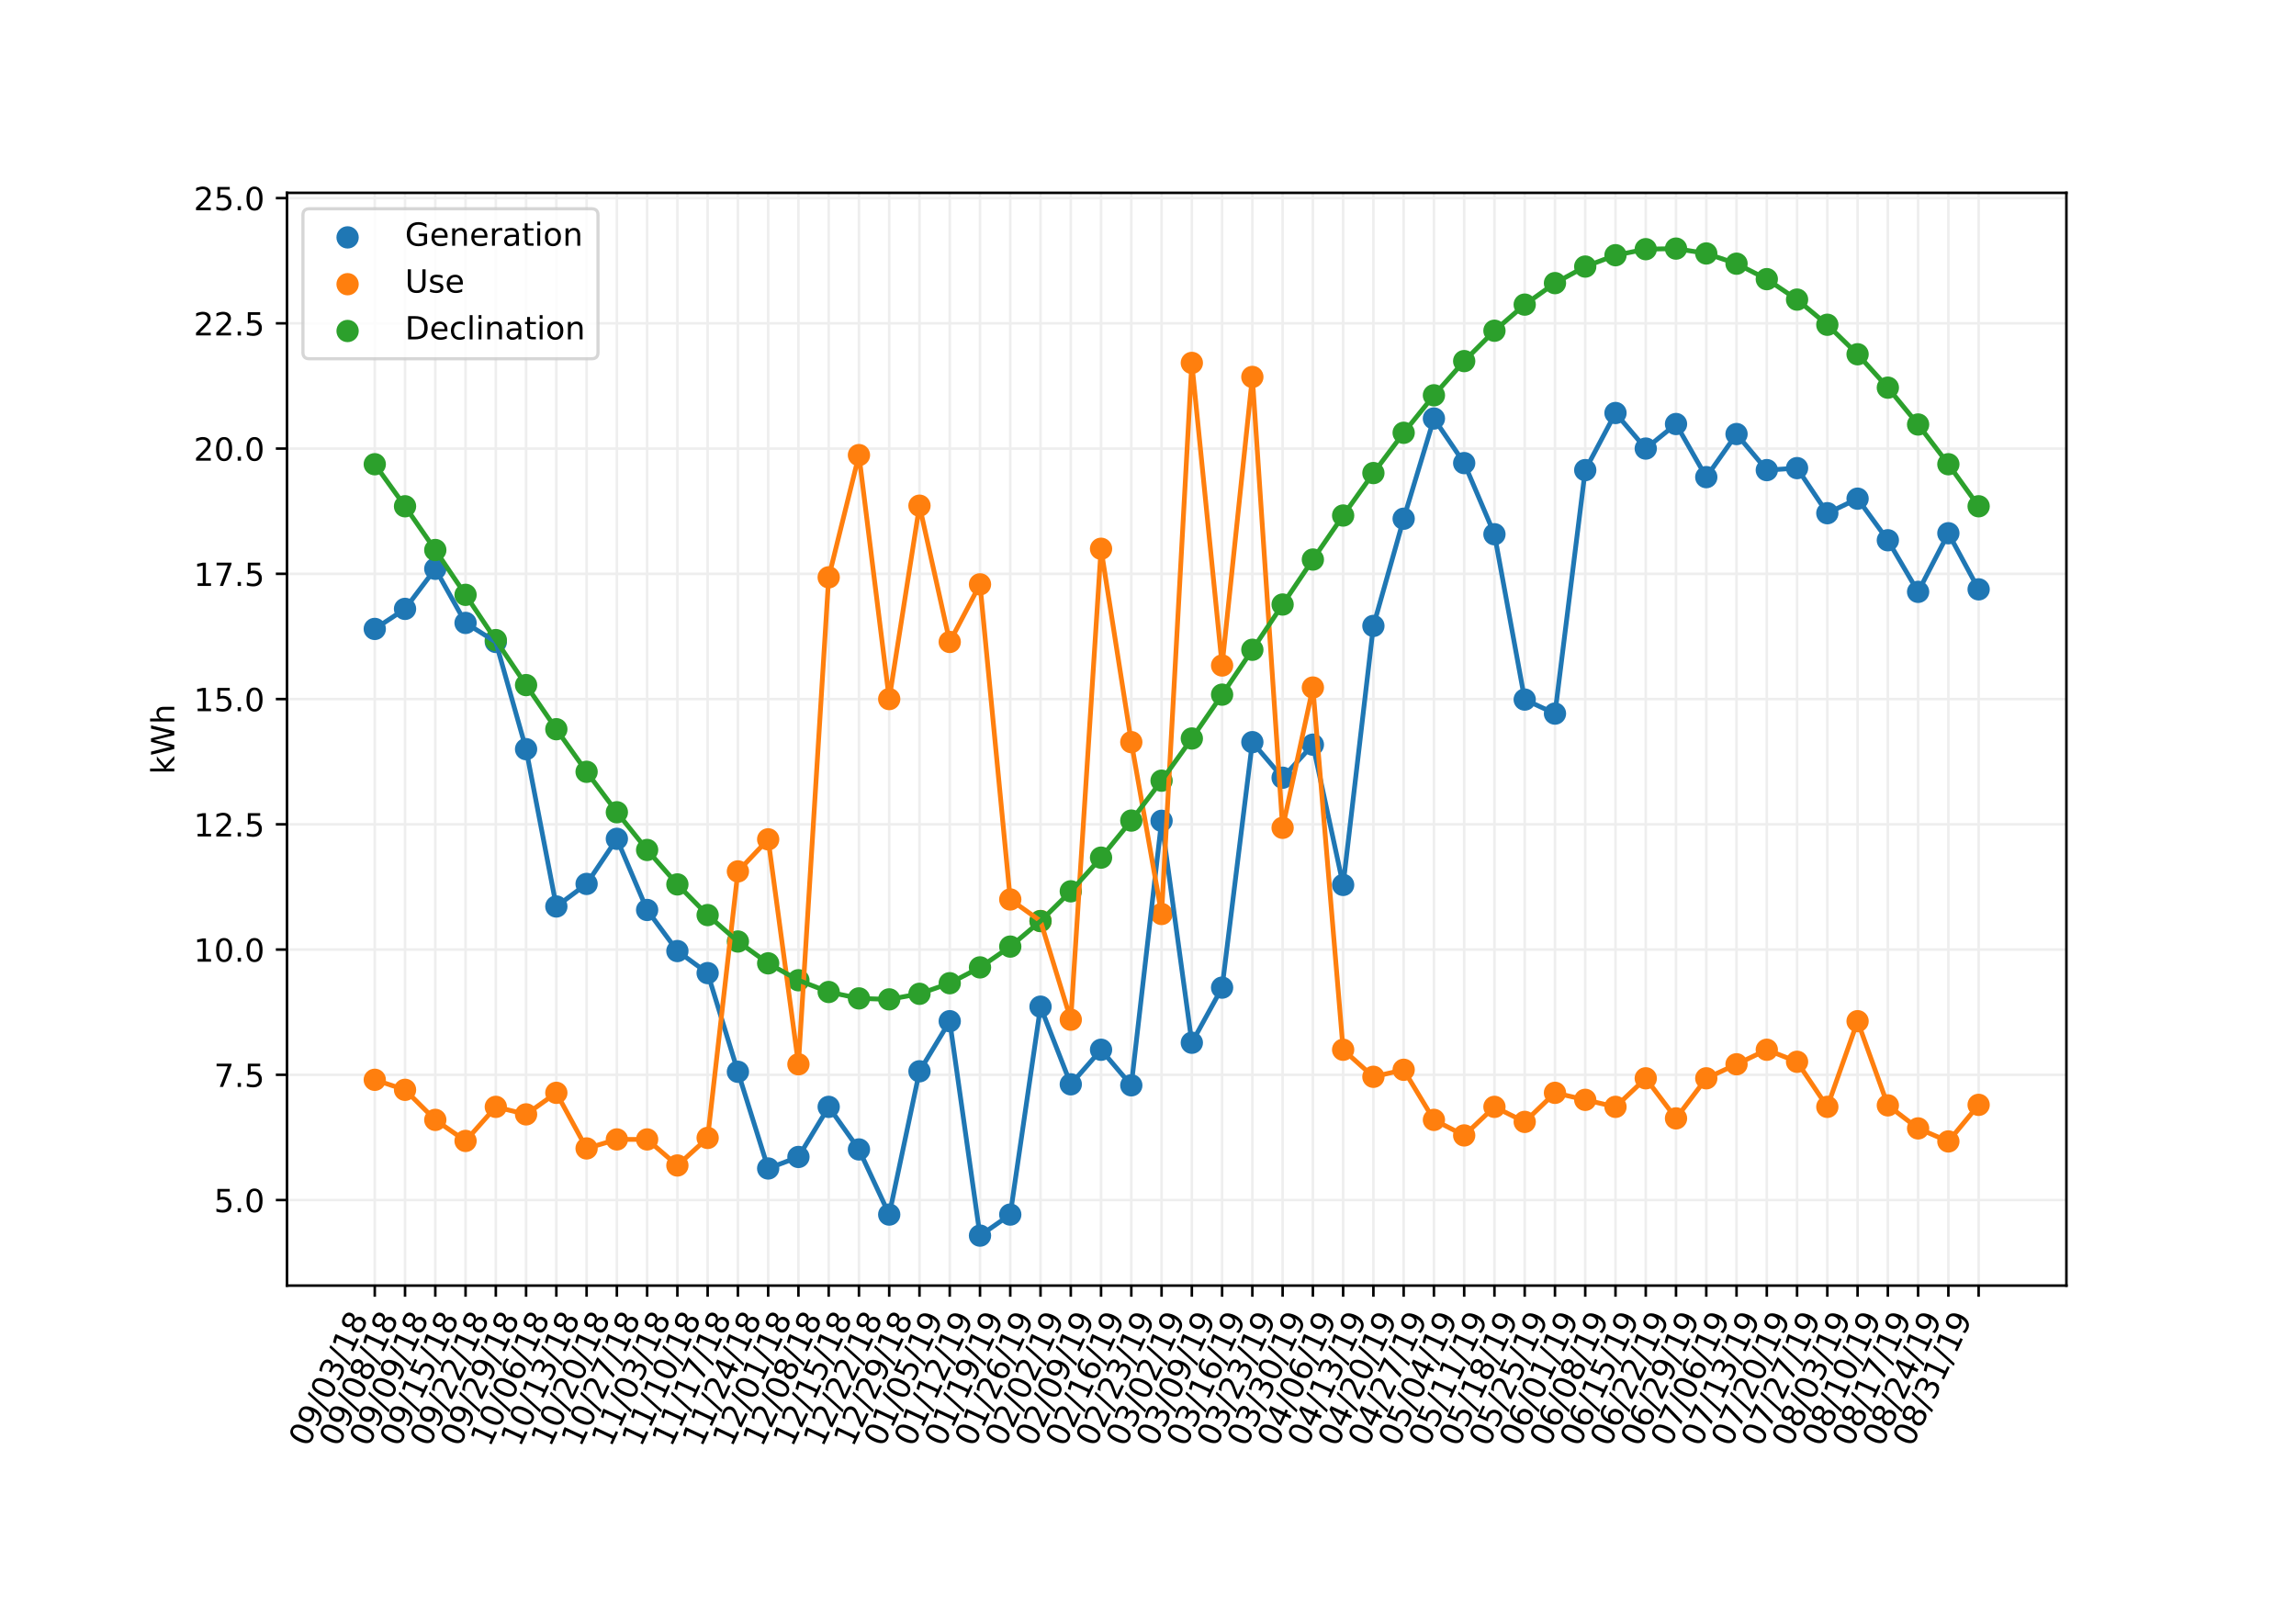 <?xml version="1.0" encoding="utf-8" standalone="no"?>
<!DOCTYPE svg PUBLIC "-//W3C//DTD SVG 1.1//EN"
  "http://www.w3.org/Graphics/SVG/1.1/DTD/svg11.dtd">
<!-- Created with matplotlib (http://matplotlib.org/) -->
<svg height="504pt" version="1.1" viewBox="0 0 720 504" width="720pt" xmlns="http://www.w3.org/2000/svg" xmlns:xlink="http://www.w3.org/1999/xlink">
 <defs>
  <style type="text/css">
*{stroke-linecap:butt;stroke-linejoin:round;}
  </style>
 </defs>
 <g id="figure_1">
  <g id="patch_1">
   <path d="M 0 504 
L 720 504 
L 720 0 
L 0 0 
z
" style="fill:#ffffff;"/>
  </g>
  <g id="axes_1">
   <g id="patch_2">
    <path d="M 90 403.2 
L 648 403.2 
L 648 60.48 
L 90 60.48 
z
" style="fill:#ffffff;"/>
   </g>
   <g id="matplotlib.axis_1">
    <g id="xtick_1">
     <g id="line2d_1">
      <path clip-path="url(#p69fe1ebdc0)" d="M 117.523 403.2 
L 117.523 60.48 
" style="fill:none;stroke:#eeeeee;stroke-linecap:square;stroke-width:0.8;"/>
     </g>
     <g id="line2d_2">
      <defs>
       <path d="M 0 0 
L 0 3.5 
" id="ma9f7219852" style="stroke:#000000;stroke-width:0.8;"/>
      </defs>
      <g>
       <use style="stroke:#000000;stroke-width:0.8;" x="117.523" xlink:href="#ma9f7219852" y="403.2"/>
      </g>
     </g>
     <g id="text_1">
      <!-- 09/03/18 -->
      <defs>
       <path d="M 31.781 66.406 
Q 24.172 66.406 20.328 58.906 
Q 16.5 51.422 16.5 36.375 
Q 16.5 21.391 20.328 13.891 
Q 24.172 6.391 31.781 6.391 
Q 39.453 6.391 43.281 13.891 
Q 47.125 21.391 47.125 36.375 
Q 47.125 51.422 43.281 58.906 
Q 39.453 66.406 31.781 66.406 
z
M 31.781 74.219 
Q 44.047 74.219 50.516 64.516 
Q 56.984 54.828 56.984 36.375 
Q 56.984 17.969 50.516 8.266 
Q 44.047 -1.422 31.781 -1.422 
Q 19.531 -1.422 13.062 8.266 
Q 6.594 17.969 6.594 36.375 
Q 6.594 54.828 13.062 64.516 
Q 19.531 74.219 31.781 74.219 
z
" id="DejaVuSans-30"/>
       <path d="M 10.984 1.516 
L 10.984 10.5 
Q 14.703 8.734 18.5 7.812 
Q 22.312 6.891 25.984 6.891 
Q 35.75 6.891 40.891 13.453 
Q 46.047 20.016 46.781 33.406 
Q 43.953 29.203 39.594 26.953 
Q 35.25 24.703 29.984 24.703 
Q 19.047 24.703 12.672 31.312 
Q 6.297 37.938 6.297 49.422 
Q 6.297 60.641 12.938 67.422 
Q 19.578 74.219 30.609 74.219 
Q 43.266 74.219 49.922 64.516 
Q 56.594 54.828 56.594 36.375 
Q 56.594 19.141 48.406 8.859 
Q 40.234 -1.422 26.422 -1.422 
Q 22.703 -1.422 18.891 -0.688 
Q 15.094 0.047 10.984 1.516 
z
M 30.609 32.422 
Q 37.25 32.422 41.125 36.953 
Q 45.016 41.5 45.016 49.422 
Q 45.016 57.281 41.125 61.844 
Q 37.25 66.406 30.609 66.406 
Q 23.969 66.406 20.094 61.844 
Q 16.219 57.281 16.219 49.422 
Q 16.219 41.5 20.094 36.953 
Q 23.969 32.422 30.609 32.422 
z
" id="DejaVuSans-39"/>
       <path d="M 25.391 72.906 
L 33.688 72.906 
L 8.297 -9.281 
L 0 -9.281 
z
" id="DejaVuSans-2f"/>
       <path d="M 40.578 39.312 
Q 47.656 37.797 51.625 33 
Q 55.609 28.219 55.609 21.188 
Q 55.609 10.406 48.188 4.484 
Q 40.766 -1.422 27.094 -1.422 
Q 22.516 -1.422 17.656 -0.516 
Q 12.797 0.391 7.625 2.203 
L 7.625 11.719 
Q 11.719 9.328 16.594 8.109 
Q 21.484 6.891 26.812 6.891 
Q 36.078 6.891 40.938 10.547 
Q 45.797 14.203 45.797 21.188 
Q 45.797 27.641 41.281 31.266 
Q 36.766 34.906 28.719 34.906 
L 20.219 34.906 
L 20.219 43.016 
L 29.109 43.016 
Q 36.375 43.016 40.234 45.922 
Q 44.094 48.828 44.094 54.297 
Q 44.094 59.906 40.109 62.906 
Q 36.141 65.922 28.719 65.922 
Q 24.656 65.922 20.016 65.031 
Q 15.375 64.156 9.812 62.312 
L 9.812 71.094 
Q 15.438 72.656 20.344 73.438 
Q 25.25 74.219 29.594 74.219 
Q 40.828 74.219 47.359 69.109 
Q 53.906 64.016 53.906 55.328 
Q 53.906 49.266 50.438 45.094 
Q 46.969 40.922 40.578 39.312 
z
" id="DejaVuSans-33"/>
       <path d="M 12.406 8.297 
L 28.516 8.297 
L 28.516 63.922 
L 10.984 60.406 
L 10.984 69.391 
L 28.422 72.906 
L 38.281 72.906 
L 38.281 8.297 
L 54.391 8.297 
L 54.391 0 
L 12.406 0 
z
" id="DejaVuSans-31"/>
       <path d="M 31.781 34.625 
Q 24.75 34.625 20.719 30.859 
Q 16.703 27.094 16.703 20.516 
Q 16.703 13.922 20.719 10.156 
Q 24.75 6.391 31.781 6.391 
Q 38.812 6.391 42.859 10.172 
Q 46.922 13.969 46.922 20.516 
Q 46.922 27.094 42.891 30.859 
Q 38.875 34.625 31.781 34.625 
z
M 21.922 38.812 
Q 15.578 40.375 12.031 44.719 
Q 8.5 49.078 8.5 55.328 
Q 8.5 64.062 14.719 69.141 
Q 20.953 74.219 31.781 74.219 
Q 42.672 74.219 48.875 69.141 
Q 55.078 64.062 55.078 55.328 
Q 55.078 49.078 51.531 44.719 
Q 48 40.375 41.703 38.812 
Q 48.828 37.156 52.797 32.312 
Q 56.781 27.484 56.781 20.516 
Q 56.781 9.906 50.312 4.234 
Q 43.844 -1.422 31.781 -1.422 
Q 19.734 -1.422 13.25 4.234 
Q 6.781 9.906 6.781 20.516 
Q 6.781 27.484 10.781 32.312 
Q 14.797 37.156 21.922 38.812 
z
M 18.312 54.391 
Q 18.312 48.734 21.844 45.562 
Q 25.391 42.391 31.781 42.391 
Q 38.141 42.391 41.719 45.562 
Q 45.312 48.734 45.312 54.391 
Q 45.312 60.062 41.719 63.234 
Q 38.141 66.406 31.781 66.406 
Q 25.391 66.406 21.844 63.234 
Q 18.312 60.062 18.312 54.391 
z
" id="DejaVuSans-38"/>
      </defs>
      <g transform="translate(96.658 454.116)rotate(-65)scale(0.1 -0.1)">
       <use xlink:href="#DejaVuSans-30"/>
       <use x="63.623" xlink:href="#DejaVuSans-39"/>
       <use x="127.246" xlink:href="#DejaVuSans-2f"/>
       <use x="160.938" xlink:href="#DejaVuSans-30"/>
       <use x="224.561" xlink:href="#DejaVuSans-33"/>
       <use x="288.184" xlink:href="#DejaVuSans-2f"/>
       <use x="321.875" xlink:href="#DejaVuSans-31"/>
       <use x="385.498" xlink:href="#DejaVuSans-38"/>
      </g>
     </g>
    </g>
    <g id="xtick_2">
     <g id="line2d_3">
      <path clip-path="url(#p69fe1ebdc0)" d="M 127.013 403.2 
L 127.013 60.48 
" style="fill:none;stroke:#eeeeee;stroke-linecap:square;stroke-width:0.8;"/>
     </g>
     <g id="line2d_4">
      <g>
       <use style="stroke:#000000;stroke-width:0.8;" x="127.013" xlink:href="#ma9f7219852" y="403.2"/>
      </g>
     </g>
     <g id="text_2">
      <!-- 09/08/18 -->
      <g transform="translate(106.147 454.116)rotate(-65)scale(0.1 -0.1)">
       <use xlink:href="#DejaVuSans-30"/>
       <use x="63.623" xlink:href="#DejaVuSans-39"/>
       <use x="127.246" xlink:href="#DejaVuSans-2f"/>
       <use x="160.938" xlink:href="#DejaVuSans-30"/>
       <use x="224.561" xlink:href="#DejaVuSans-38"/>
       <use x="288.184" xlink:href="#DejaVuSans-2f"/>
       <use x="321.875" xlink:href="#DejaVuSans-31"/>
       <use x="385.498" xlink:href="#DejaVuSans-38"/>
      </g>
     </g>
    </g>
    <g id="xtick_3">
     <g id="line2d_5">
      <path clip-path="url(#p69fe1ebdc0)" d="M 136.503 403.2 
L 136.503 60.48 
" style="fill:none;stroke:#eeeeee;stroke-linecap:square;stroke-width:0.8;"/>
     </g>
     <g id="line2d_6">
      <g>
       <use style="stroke:#000000;stroke-width:0.8;" x="136.503" xlink:href="#ma9f7219852" y="403.2"/>
      </g>
     </g>
     <g id="text_3">
      <!-- 09/09/18 -->
      <g transform="translate(115.637 454.116)rotate(-65)scale(0.1 -0.1)">
       <use xlink:href="#DejaVuSans-30"/>
       <use x="63.623" xlink:href="#DejaVuSans-39"/>
       <use x="127.246" xlink:href="#DejaVuSans-2f"/>
       <use x="160.938" xlink:href="#DejaVuSans-30"/>
       <use x="224.561" xlink:href="#DejaVuSans-39"/>
       <use x="288.184" xlink:href="#DejaVuSans-2f"/>
       <use x="321.875" xlink:href="#DejaVuSans-31"/>
       <use x="385.498" xlink:href="#DejaVuSans-38"/>
      </g>
     </g>
    </g>
    <g id="xtick_4">
     <g id="line2d_7">
      <path clip-path="url(#p69fe1ebdc0)" d="M 145.993 403.2 
L 145.993 60.48 
" style="fill:none;stroke:#eeeeee;stroke-linecap:square;stroke-width:0.8;"/>
     </g>
     <g id="line2d_8">
      <g>
       <use style="stroke:#000000;stroke-width:0.8;" x="145.993" xlink:href="#ma9f7219852" y="403.2"/>
      </g>
     </g>
     <g id="text_4">
      <!-- 09/15/18 -->
      <defs>
       <path d="M 10.797 72.906 
L 49.516 72.906 
L 49.516 64.594 
L 19.828 64.594 
L 19.828 46.734 
Q 21.969 47.469 24.109 47.828 
Q 26.266 48.188 28.422 48.188 
Q 40.625 48.188 47.75 41.5 
Q 54.891 34.812 54.891 23.391 
Q 54.891 11.625 47.562 5.094 
Q 40.234 -1.422 26.906 -1.422 
Q 22.312 -1.422 17.547 -0.641 
Q 12.797 0.141 7.719 1.703 
L 7.719 11.625 
Q 12.109 9.234 16.797 8.062 
Q 21.484 6.891 26.703 6.891 
Q 35.156 6.891 40.078 11.328 
Q 45.016 15.766 45.016 23.391 
Q 45.016 31 40.078 35.438 
Q 35.156 39.891 26.703 39.891 
Q 22.75 39.891 18.812 39.016 
Q 14.891 38.141 10.797 36.281 
z
" id="DejaVuSans-35"/>
      </defs>
      <g transform="translate(125.127 454.116)rotate(-65)scale(0.1 -0.1)">
       <use xlink:href="#DejaVuSans-30"/>
       <use x="63.623" xlink:href="#DejaVuSans-39"/>
       <use x="127.246" xlink:href="#DejaVuSans-2f"/>
       <use x="160.938" xlink:href="#DejaVuSans-31"/>
       <use x="224.561" xlink:href="#DejaVuSans-35"/>
       <use x="288.184" xlink:href="#DejaVuSans-2f"/>
       <use x="321.875" xlink:href="#DejaVuSans-31"/>
       <use x="385.498" xlink:href="#DejaVuSans-38"/>
      </g>
     </g>
    </g>
    <g id="xtick_5">
     <g id="line2d_9">
      <path clip-path="url(#p69fe1ebdc0)" d="M 155.482 403.2 
L 155.482 60.48 
" style="fill:none;stroke:#eeeeee;stroke-linecap:square;stroke-width:0.8;"/>
     </g>
     <g id="line2d_10">
      <g>
       <use style="stroke:#000000;stroke-width:0.8;" x="155.482" xlink:href="#ma9f7219852" y="403.2"/>
      </g>
     </g>
     <g id="text_5">
      <!-- 09/22/18 -->
      <defs>
       <path d="M 19.188 8.297 
L 53.609 8.297 
L 53.609 0 
L 7.328 0 
L 7.328 8.297 
Q 12.938 14.109 22.625 23.891 
Q 32.328 33.688 34.812 36.531 
Q 39.547 41.844 41.422 45.531 
Q 43.312 49.219 43.312 52.781 
Q 43.312 58.594 39.234 62.25 
Q 35.156 65.922 28.609 65.922 
Q 23.969 65.922 18.812 64.312 
Q 13.672 62.703 7.812 59.422 
L 7.812 69.391 
Q 13.766 71.781 18.938 73 
Q 24.125 74.219 28.422 74.219 
Q 39.75 74.219 46.484 68.547 
Q 53.219 62.891 53.219 53.422 
Q 53.219 48.922 51.531 44.891 
Q 49.859 40.875 45.406 35.406 
Q 44.188 33.984 37.641 27.219 
Q 31.109 20.453 19.188 8.297 
z
" id="DejaVuSans-32"/>
      </defs>
      <g transform="translate(134.617 454.116)rotate(-65)scale(0.1 -0.1)">
       <use xlink:href="#DejaVuSans-30"/>
       <use x="63.623" xlink:href="#DejaVuSans-39"/>
       <use x="127.246" xlink:href="#DejaVuSans-2f"/>
       <use x="160.938" xlink:href="#DejaVuSans-32"/>
       <use x="224.561" xlink:href="#DejaVuSans-32"/>
       <use x="288.184" xlink:href="#DejaVuSans-2f"/>
       <use x="321.875" xlink:href="#DejaVuSans-31"/>
       <use x="385.498" xlink:href="#DejaVuSans-38"/>
      </g>
     </g>
    </g>
    <g id="xtick_6">
     <g id="line2d_11">
      <path clip-path="url(#p69fe1ebdc0)" d="M 164.972 403.2 
L 164.972 60.48 
" style="fill:none;stroke:#eeeeee;stroke-linecap:square;stroke-width:0.8;"/>
     </g>
     <g id="line2d_12">
      <g>
       <use style="stroke:#000000;stroke-width:0.8;" x="164.972" xlink:href="#ma9f7219852" y="403.2"/>
      </g>
     </g>
     <g id="text_6">
      <!-- 09/29/18 -->
      <g transform="translate(144.106 454.116)rotate(-65)scale(0.1 -0.1)">
       <use xlink:href="#DejaVuSans-30"/>
       <use x="63.623" xlink:href="#DejaVuSans-39"/>
       <use x="127.246" xlink:href="#DejaVuSans-2f"/>
       <use x="160.938" xlink:href="#DejaVuSans-32"/>
       <use x="224.561" xlink:href="#DejaVuSans-39"/>
       <use x="288.184" xlink:href="#DejaVuSans-2f"/>
       <use x="321.875" xlink:href="#DejaVuSans-31"/>
       <use x="385.498" xlink:href="#DejaVuSans-38"/>
      </g>
     </g>
    </g>
    <g id="xtick_7">
     <g id="line2d_13">
      <path clip-path="url(#p69fe1ebdc0)" d="M 174.462 403.2 
L 174.462 60.48 
" style="fill:none;stroke:#eeeeee;stroke-linecap:square;stroke-width:0.8;"/>
     </g>
     <g id="line2d_14">
      <g>
       <use style="stroke:#000000;stroke-width:0.8;" x="174.462" xlink:href="#ma9f7219852" y="403.2"/>
      </g>
     </g>
     <g id="text_7">
      <!-- 10/06/18 -->
      <defs>
       <path d="M 33.016 40.375 
Q 26.375 40.375 22.484 35.828 
Q 18.609 31.297 18.609 23.391 
Q 18.609 15.531 22.484 10.953 
Q 26.375 6.391 33.016 6.391 
Q 39.656 6.391 43.531 10.953 
Q 47.406 15.531 47.406 23.391 
Q 47.406 31.297 43.531 35.828 
Q 39.656 40.375 33.016 40.375 
z
M 52.594 71.297 
L 52.594 62.312 
Q 48.875 64.062 45.094 64.984 
Q 41.312 65.922 37.594 65.922 
Q 27.828 65.922 22.672 59.328 
Q 17.531 52.734 16.797 39.406 
Q 19.672 43.656 24.016 45.922 
Q 28.375 48.188 33.594 48.188 
Q 44.578 48.188 50.953 41.516 
Q 57.328 34.859 57.328 23.391 
Q 57.328 12.156 50.688 5.359 
Q 44.047 -1.422 33.016 -1.422 
Q 20.359 -1.422 13.672 8.266 
Q 6.984 17.969 6.984 36.375 
Q 6.984 53.656 15.188 63.938 
Q 23.391 74.219 37.203 74.219 
Q 40.922 74.219 44.703 73.484 
Q 48.484 72.75 52.594 71.297 
z
" id="DejaVuSans-36"/>
      </defs>
      <g transform="translate(153.596 454.116)rotate(-65)scale(0.1 -0.1)">
       <use xlink:href="#DejaVuSans-31"/>
       <use x="63.623" xlink:href="#DejaVuSans-30"/>
       <use x="127.246" xlink:href="#DejaVuSans-2f"/>
       <use x="160.938" xlink:href="#DejaVuSans-30"/>
       <use x="224.561" xlink:href="#DejaVuSans-36"/>
       <use x="288.184" xlink:href="#DejaVuSans-2f"/>
       <use x="321.875" xlink:href="#DejaVuSans-31"/>
       <use x="385.498" xlink:href="#DejaVuSans-38"/>
      </g>
     </g>
    </g>
    <g id="xtick_8">
     <g id="line2d_15">
      <path clip-path="url(#p69fe1ebdc0)" d="M 183.951 403.2 
L 183.951 60.48 
" style="fill:none;stroke:#eeeeee;stroke-linecap:square;stroke-width:0.8;"/>
     </g>
     <g id="line2d_16">
      <g>
       <use style="stroke:#000000;stroke-width:0.8;" x="183.951" xlink:href="#ma9f7219852" y="403.2"/>
      </g>
     </g>
     <g id="text_8">
      <!-- 10/13/18 -->
      <g transform="translate(163.086 454.116)rotate(-65)scale(0.1 -0.1)">
       <use xlink:href="#DejaVuSans-31"/>
       <use x="63.623" xlink:href="#DejaVuSans-30"/>
       <use x="127.246" xlink:href="#DejaVuSans-2f"/>
       <use x="160.938" xlink:href="#DejaVuSans-31"/>
       <use x="224.561" xlink:href="#DejaVuSans-33"/>
       <use x="288.184" xlink:href="#DejaVuSans-2f"/>
       <use x="321.875" xlink:href="#DejaVuSans-31"/>
       <use x="385.498" xlink:href="#DejaVuSans-38"/>
      </g>
     </g>
    </g>
    <g id="xtick_9">
     <g id="line2d_17">
      <path clip-path="url(#p69fe1ebdc0)" d="M 193.441 403.2 
L 193.441 60.48 
" style="fill:none;stroke:#eeeeee;stroke-linecap:square;stroke-width:0.8;"/>
     </g>
     <g id="line2d_18">
      <g>
       <use style="stroke:#000000;stroke-width:0.8;" x="193.441" xlink:href="#ma9f7219852" y="403.2"/>
      </g>
     </g>
     <g id="text_9">
      <!-- 10/20/18 -->
      <g transform="translate(172.575 454.116)rotate(-65)scale(0.1 -0.1)">
       <use xlink:href="#DejaVuSans-31"/>
       <use x="63.623" xlink:href="#DejaVuSans-30"/>
       <use x="127.246" xlink:href="#DejaVuSans-2f"/>
       <use x="160.938" xlink:href="#DejaVuSans-32"/>
       <use x="224.561" xlink:href="#DejaVuSans-30"/>
       <use x="288.184" xlink:href="#DejaVuSans-2f"/>
       <use x="321.875" xlink:href="#DejaVuSans-31"/>
       <use x="385.498" xlink:href="#DejaVuSans-38"/>
      </g>
     </g>
    </g>
    <g id="xtick_10">
     <g id="line2d_19">
      <path clip-path="url(#p69fe1ebdc0)" d="M 202.931 403.2 
L 202.931 60.48 
" style="fill:none;stroke:#eeeeee;stroke-linecap:square;stroke-width:0.8;"/>
     </g>
     <g id="line2d_20">
      <g>
       <use style="stroke:#000000;stroke-width:0.8;" x="202.931" xlink:href="#ma9f7219852" y="403.2"/>
      </g>
     </g>
     <g id="text_10">
      <!-- 10/27/18 -->
      <defs>
       <path d="M 8.203 72.906 
L 55.078 72.906 
L 55.078 68.703 
L 28.609 0 
L 18.312 0 
L 43.219 64.594 
L 8.203 64.594 
z
" id="DejaVuSans-37"/>
      </defs>
      <g transform="translate(182.065 454.116)rotate(-65)scale(0.1 -0.1)">
       <use xlink:href="#DejaVuSans-31"/>
       <use x="63.623" xlink:href="#DejaVuSans-30"/>
       <use x="127.246" xlink:href="#DejaVuSans-2f"/>
       <use x="160.938" xlink:href="#DejaVuSans-32"/>
       <use x="224.561" xlink:href="#DejaVuSans-37"/>
       <use x="288.184" xlink:href="#DejaVuSans-2f"/>
       <use x="321.875" xlink:href="#DejaVuSans-31"/>
       <use x="385.498" xlink:href="#DejaVuSans-38"/>
      </g>
     </g>
    </g>
    <g id="xtick_11">
     <g id="line2d_21">
      <path clip-path="url(#p69fe1ebdc0)" d="M 212.42 403.2 
L 212.42 60.48 
" style="fill:none;stroke:#eeeeee;stroke-linecap:square;stroke-width:0.8;"/>
     </g>
     <g id="line2d_22">
      <g>
       <use style="stroke:#000000;stroke-width:0.8;" x="212.42" xlink:href="#ma9f7219852" y="403.2"/>
      </g>
     </g>
     <g id="text_11">
      <!-- 11/03/18 -->
      <g transform="translate(191.555 454.116)rotate(-65)scale(0.1 -0.1)">
       <use xlink:href="#DejaVuSans-31"/>
       <use x="63.623" xlink:href="#DejaVuSans-31"/>
       <use x="127.246" xlink:href="#DejaVuSans-2f"/>
       <use x="160.938" xlink:href="#DejaVuSans-30"/>
       <use x="224.561" xlink:href="#DejaVuSans-33"/>
       <use x="288.184" xlink:href="#DejaVuSans-2f"/>
       <use x="321.875" xlink:href="#DejaVuSans-31"/>
       <use x="385.498" xlink:href="#DejaVuSans-38"/>
      </g>
     </g>
    </g>
    <g id="xtick_12">
     <g id="line2d_23">
      <path clip-path="url(#p69fe1ebdc0)" d="M 221.91 403.2 
L 221.91 60.48 
" style="fill:none;stroke:#eeeeee;stroke-linecap:square;stroke-width:0.8;"/>
     </g>
     <g id="line2d_24">
      <g>
       <use style="stroke:#000000;stroke-width:0.8;" x="221.91" xlink:href="#ma9f7219852" y="403.2"/>
      </g>
     </g>
     <g id="text_12">
      <!-- 11/10/18 -->
      <g transform="translate(201.044 454.116)rotate(-65)scale(0.1 -0.1)">
       <use xlink:href="#DejaVuSans-31"/>
       <use x="63.623" xlink:href="#DejaVuSans-31"/>
       <use x="127.246" xlink:href="#DejaVuSans-2f"/>
       <use x="160.938" xlink:href="#DejaVuSans-31"/>
       <use x="224.561" xlink:href="#DejaVuSans-30"/>
       <use x="288.184" xlink:href="#DejaVuSans-2f"/>
       <use x="321.875" xlink:href="#DejaVuSans-31"/>
       <use x="385.498" xlink:href="#DejaVuSans-38"/>
      </g>
     </g>
    </g>
    <g id="xtick_13">
     <g id="line2d_25">
      <path clip-path="url(#p69fe1ebdc0)" d="M 231.4 403.2 
L 231.4 60.48 
" style="fill:none;stroke:#eeeeee;stroke-linecap:square;stroke-width:0.8;"/>
     </g>
     <g id="line2d_26">
      <g>
       <use style="stroke:#000000;stroke-width:0.8;" x="231.4" xlink:href="#ma9f7219852" y="403.2"/>
      </g>
     </g>
     <g id="text_13">
      <!-- 11/17/18 -->
      <g transform="translate(210.534 454.116)rotate(-65)scale(0.1 -0.1)">
       <use xlink:href="#DejaVuSans-31"/>
       <use x="63.623" xlink:href="#DejaVuSans-31"/>
       <use x="127.246" xlink:href="#DejaVuSans-2f"/>
       <use x="160.938" xlink:href="#DejaVuSans-31"/>
       <use x="224.561" xlink:href="#DejaVuSans-37"/>
       <use x="288.184" xlink:href="#DejaVuSans-2f"/>
       <use x="321.875" xlink:href="#DejaVuSans-31"/>
       <use x="385.498" xlink:href="#DejaVuSans-38"/>
      </g>
     </g>
    </g>
    <g id="xtick_14">
     <g id="line2d_27">
      <path clip-path="url(#p69fe1ebdc0)" d="M 240.889 403.2 
L 240.889 60.48 
" style="fill:none;stroke:#eeeeee;stroke-linecap:square;stroke-width:0.8;"/>
     </g>
     <g id="line2d_28">
      <g>
       <use style="stroke:#000000;stroke-width:0.8;" x="240.889" xlink:href="#ma9f7219852" y="403.2"/>
      </g>
     </g>
     <g id="text_14">
      <!-- 11/24/18 -->
      <defs>
       <path d="M 37.797 64.312 
L 12.891 25.391 
L 37.797 25.391 
z
M 35.203 72.906 
L 47.609 72.906 
L 47.609 25.391 
L 58.016 25.391 
L 58.016 17.188 
L 47.609 17.188 
L 47.609 0 
L 37.797 0 
L 37.797 17.188 
L 4.891 17.188 
L 4.891 26.703 
z
" id="DejaVuSans-34"/>
      </defs>
      <g transform="translate(220.024 454.116)rotate(-65)scale(0.1 -0.1)">
       <use xlink:href="#DejaVuSans-31"/>
       <use x="63.623" xlink:href="#DejaVuSans-31"/>
       <use x="127.246" xlink:href="#DejaVuSans-2f"/>
       <use x="160.938" xlink:href="#DejaVuSans-32"/>
       <use x="224.561" xlink:href="#DejaVuSans-34"/>
       <use x="288.184" xlink:href="#DejaVuSans-2f"/>
       <use x="321.875" xlink:href="#DejaVuSans-31"/>
       <use x="385.498" xlink:href="#DejaVuSans-38"/>
      </g>
     </g>
    </g>
    <g id="xtick_15">
     <g id="line2d_29">
      <path clip-path="url(#p69fe1ebdc0)" d="M 250.379 403.2 
L 250.379 60.48 
" style="fill:none;stroke:#eeeeee;stroke-linecap:square;stroke-width:0.8;"/>
     </g>
     <g id="line2d_30">
      <g>
       <use style="stroke:#000000;stroke-width:0.8;" x="250.379" xlink:href="#ma9f7219852" y="403.2"/>
      </g>
     </g>
     <g id="text_15">
      <!-- 12/01/18 -->
      <g transform="translate(229.513 454.116)rotate(-65)scale(0.1 -0.1)">
       <use xlink:href="#DejaVuSans-31"/>
       <use x="63.623" xlink:href="#DejaVuSans-32"/>
       <use x="127.246" xlink:href="#DejaVuSans-2f"/>
       <use x="160.938" xlink:href="#DejaVuSans-30"/>
       <use x="224.561" xlink:href="#DejaVuSans-31"/>
       <use x="288.184" xlink:href="#DejaVuSans-2f"/>
       <use x="321.875" xlink:href="#DejaVuSans-31"/>
       <use x="385.498" xlink:href="#DejaVuSans-38"/>
      </g>
     </g>
    </g>
    <g id="xtick_16">
     <g id="line2d_31">
      <path clip-path="url(#p69fe1ebdc0)" d="M 259.869 403.2 
L 259.869 60.48 
" style="fill:none;stroke:#eeeeee;stroke-linecap:square;stroke-width:0.8;"/>
     </g>
     <g id="line2d_32">
      <g>
       <use style="stroke:#000000;stroke-width:0.8;" x="259.869" xlink:href="#ma9f7219852" y="403.2"/>
      </g>
     </g>
     <g id="text_16">
      <!-- 12/08/18 -->
      <g transform="translate(239.003 454.116)rotate(-65)scale(0.1 -0.1)">
       <use xlink:href="#DejaVuSans-31"/>
       <use x="63.623" xlink:href="#DejaVuSans-32"/>
       <use x="127.246" xlink:href="#DejaVuSans-2f"/>
       <use x="160.938" xlink:href="#DejaVuSans-30"/>
       <use x="224.561" xlink:href="#DejaVuSans-38"/>
       <use x="288.184" xlink:href="#DejaVuSans-2f"/>
       <use x="321.875" xlink:href="#DejaVuSans-31"/>
       <use x="385.498" xlink:href="#DejaVuSans-38"/>
      </g>
     </g>
    </g>
    <g id="xtick_17">
     <g id="line2d_33">
      <path clip-path="url(#p69fe1ebdc0)" d="M 269.358 403.2 
L 269.358 60.48 
" style="fill:none;stroke:#eeeeee;stroke-linecap:square;stroke-width:0.8;"/>
     </g>
     <g id="line2d_34">
      <g>
       <use style="stroke:#000000;stroke-width:0.8;" x="269.358" xlink:href="#ma9f7219852" y="403.2"/>
      </g>
     </g>
     <g id="text_17">
      <!-- 12/15/18 -->
      <g transform="translate(248.493 454.116)rotate(-65)scale(0.1 -0.1)">
       <use xlink:href="#DejaVuSans-31"/>
       <use x="63.623" xlink:href="#DejaVuSans-32"/>
       <use x="127.246" xlink:href="#DejaVuSans-2f"/>
       <use x="160.938" xlink:href="#DejaVuSans-31"/>
       <use x="224.561" xlink:href="#DejaVuSans-35"/>
       <use x="288.184" xlink:href="#DejaVuSans-2f"/>
       <use x="321.875" xlink:href="#DejaVuSans-31"/>
       <use x="385.498" xlink:href="#DejaVuSans-38"/>
      </g>
     </g>
    </g>
    <g id="xtick_18">
     <g id="line2d_35">
      <path clip-path="url(#p69fe1ebdc0)" d="M 278.848 403.2 
L 278.848 60.48 
" style="fill:none;stroke:#eeeeee;stroke-linecap:square;stroke-width:0.8;"/>
     </g>
     <g id="line2d_36">
      <g>
       <use style="stroke:#000000;stroke-width:0.8;" x="278.848" xlink:href="#ma9f7219852" y="403.2"/>
      </g>
     </g>
     <g id="text_18">
      <!-- 12/22/18 -->
      <g transform="translate(257.982 454.116)rotate(-65)scale(0.1 -0.1)">
       <use xlink:href="#DejaVuSans-31"/>
       <use x="63.623" xlink:href="#DejaVuSans-32"/>
       <use x="127.246" xlink:href="#DejaVuSans-2f"/>
       <use x="160.938" xlink:href="#DejaVuSans-32"/>
       <use x="224.561" xlink:href="#DejaVuSans-32"/>
       <use x="288.184" xlink:href="#DejaVuSans-2f"/>
       <use x="321.875" xlink:href="#DejaVuSans-31"/>
       <use x="385.498" xlink:href="#DejaVuSans-38"/>
      </g>
     </g>
    </g>
    <g id="xtick_19">
     <g id="line2d_37">
      <path clip-path="url(#p69fe1ebdc0)" d="M 288.338 403.2 
L 288.338 60.48 
" style="fill:none;stroke:#eeeeee;stroke-linecap:square;stroke-width:0.8;"/>
     </g>
     <g id="line2d_38">
      <g>
       <use style="stroke:#000000;stroke-width:0.8;" x="288.338" xlink:href="#ma9f7219852" y="403.2"/>
      </g>
     </g>
     <g id="text_19">
      <!-- 12/29/18 -->
      <g transform="translate(267.472 454.116)rotate(-65)scale(0.1 -0.1)">
       <use xlink:href="#DejaVuSans-31"/>
       <use x="63.623" xlink:href="#DejaVuSans-32"/>
       <use x="127.246" xlink:href="#DejaVuSans-2f"/>
       <use x="160.938" xlink:href="#DejaVuSans-32"/>
       <use x="224.561" xlink:href="#DejaVuSans-39"/>
       <use x="288.184" xlink:href="#DejaVuSans-2f"/>
       <use x="321.875" xlink:href="#DejaVuSans-31"/>
       <use x="385.498" xlink:href="#DejaVuSans-38"/>
      </g>
     </g>
    </g>
    <g id="xtick_20">
     <g id="line2d_39">
      <path clip-path="url(#p69fe1ebdc0)" d="M 297.827 403.2 
L 297.827 60.48 
" style="fill:none;stroke:#eeeeee;stroke-linecap:square;stroke-width:0.8;"/>
     </g>
     <g id="line2d_40">
      <g>
       <use style="stroke:#000000;stroke-width:0.8;" x="297.827" xlink:href="#ma9f7219852" y="403.2"/>
      </g>
     </g>
     <g id="text_20">
      <!-- 01/05/19 -->
      <g transform="translate(276.962 454.116)rotate(-65)scale(0.1 -0.1)">
       <use xlink:href="#DejaVuSans-30"/>
       <use x="63.623" xlink:href="#DejaVuSans-31"/>
       <use x="127.246" xlink:href="#DejaVuSans-2f"/>
       <use x="160.938" xlink:href="#DejaVuSans-30"/>
       <use x="224.561" xlink:href="#DejaVuSans-35"/>
       <use x="288.184" xlink:href="#DejaVuSans-2f"/>
       <use x="321.875" xlink:href="#DejaVuSans-31"/>
       <use x="385.498" xlink:href="#DejaVuSans-39"/>
      </g>
     </g>
    </g>
    <g id="xtick_21">
     <g id="line2d_41">
      <path clip-path="url(#p69fe1ebdc0)" d="M 307.317 403.2 
L 307.317 60.48 
" style="fill:none;stroke:#eeeeee;stroke-linecap:square;stroke-width:0.8;"/>
     </g>
     <g id="line2d_42">
      <g>
       <use style="stroke:#000000;stroke-width:0.8;" x="307.317" xlink:href="#ma9f7219852" y="403.2"/>
      </g>
     </g>
     <g id="text_21">
      <!-- 01/12/19 -->
      <g transform="translate(286.451 454.116)rotate(-65)scale(0.1 -0.1)">
       <use xlink:href="#DejaVuSans-30"/>
       <use x="63.623" xlink:href="#DejaVuSans-31"/>
       <use x="127.246" xlink:href="#DejaVuSans-2f"/>
       <use x="160.938" xlink:href="#DejaVuSans-31"/>
       <use x="224.561" xlink:href="#DejaVuSans-32"/>
       <use x="288.184" xlink:href="#DejaVuSans-2f"/>
       <use x="321.875" xlink:href="#DejaVuSans-31"/>
       <use x="385.498" xlink:href="#DejaVuSans-39"/>
      </g>
     </g>
    </g>
    <g id="xtick_22">
     <g id="line2d_43">
      <path clip-path="url(#p69fe1ebdc0)" d="M 316.807 403.2 
L 316.807 60.48 
" style="fill:none;stroke:#eeeeee;stroke-linecap:square;stroke-width:0.8;"/>
     </g>
     <g id="line2d_44">
      <g>
       <use style="stroke:#000000;stroke-width:0.8;" x="316.807" xlink:href="#ma9f7219852" y="403.2"/>
      </g>
     </g>
     <g id="text_22">
      <!-- 01/19/19 -->
      <g transform="translate(295.941 454.116)rotate(-65)scale(0.1 -0.1)">
       <use xlink:href="#DejaVuSans-30"/>
       <use x="63.623" xlink:href="#DejaVuSans-31"/>
       <use x="127.246" xlink:href="#DejaVuSans-2f"/>
       <use x="160.938" xlink:href="#DejaVuSans-31"/>
       <use x="224.561" xlink:href="#DejaVuSans-39"/>
       <use x="288.184" xlink:href="#DejaVuSans-2f"/>
       <use x="321.875" xlink:href="#DejaVuSans-31"/>
       <use x="385.498" xlink:href="#DejaVuSans-39"/>
      </g>
     </g>
    </g>
    <g id="xtick_23">
     <g id="line2d_45">
      <path clip-path="url(#p69fe1ebdc0)" d="M 326.296 403.2 
L 326.296 60.48 
" style="fill:none;stroke:#eeeeee;stroke-linecap:square;stroke-width:0.8;"/>
     </g>
     <g id="line2d_46">
      <g>
       <use style="stroke:#000000;stroke-width:0.8;" x="326.296" xlink:href="#ma9f7219852" y="403.2"/>
      </g>
     </g>
     <g id="text_23">
      <!-- 01/26/19 -->
      <g transform="translate(305.431 454.116)rotate(-65)scale(0.1 -0.1)">
       <use xlink:href="#DejaVuSans-30"/>
       <use x="63.623" xlink:href="#DejaVuSans-31"/>
       <use x="127.246" xlink:href="#DejaVuSans-2f"/>
       <use x="160.938" xlink:href="#DejaVuSans-32"/>
       <use x="224.561" xlink:href="#DejaVuSans-36"/>
       <use x="288.184" xlink:href="#DejaVuSans-2f"/>
       <use x="321.875" xlink:href="#DejaVuSans-31"/>
       <use x="385.498" xlink:href="#DejaVuSans-39"/>
      </g>
     </g>
    </g>
    <g id="xtick_24">
     <g id="line2d_47">
      <path clip-path="url(#p69fe1ebdc0)" d="M 335.786 403.2 
L 335.786 60.48 
" style="fill:none;stroke:#eeeeee;stroke-linecap:square;stroke-width:0.8;"/>
     </g>
     <g id="line2d_48">
      <g>
       <use style="stroke:#000000;stroke-width:0.8;" x="335.786" xlink:href="#ma9f7219852" y="403.2"/>
      </g>
     </g>
     <g id="text_24">
      <!-- 02/02/19 -->
      <g transform="translate(314.92 454.116)rotate(-65)scale(0.1 -0.1)">
       <use xlink:href="#DejaVuSans-30"/>
       <use x="63.623" xlink:href="#DejaVuSans-32"/>
       <use x="127.246" xlink:href="#DejaVuSans-2f"/>
       <use x="160.938" xlink:href="#DejaVuSans-30"/>
       <use x="224.561" xlink:href="#DejaVuSans-32"/>
       <use x="288.184" xlink:href="#DejaVuSans-2f"/>
       <use x="321.875" xlink:href="#DejaVuSans-31"/>
       <use x="385.498" xlink:href="#DejaVuSans-39"/>
      </g>
     </g>
    </g>
    <g id="xtick_25">
     <g id="line2d_49">
      <path clip-path="url(#p69fe1ebdc0)" d="M 345.276 403.2 
L 345.276 60.48 
" style="fill:none;stroke:#eeeeee;stroke-linecap:square;stroke-width:0.8;"/>
     </g>
     <g id="line2d_50">
      <g>
       <use style="stroke:#000000;stroke-width:0.8;" x="345.276" xlink:href="#ma9f7219852" y="403.2"/>
      </g>
     </g>
     <g id="text_25">
      <!-- 02/09/19 -->
      <g transform="translate(324.41 454.116)rotate(-65)scale(0.1 -0.1)">
       <use xlink:href="#DejaVuSans-30"/>
       <use x="63.623" xlink:href="#DejaVuSans-32"/>
       <use x="127.246" xlink:href="#DejaVuSans-2f"/>
       <use x="160.938" xlink:href="#DejaVuSans-30"/>
       <use x="224.561" xlink:href="#DejaVuSans-39"/>
       <use x="288.184" xlink:href="#DejaVuSans-2f"/>
       <use x="321.875" xlink:href="#DejaVuSans-31"/>
       <use x="385.498" xlink:href="#DejaVuSans-39"/>
      </g>
     </g>
    </g>
    <g id="xtick_26">
     <g id="line2d_51">
      <path clip-path="url(#p69fe1ebdc0)" d="M 354.765 403.2 
L 354.765 60.48 
" style="fill:none;stroke:#eeeeee;stroke-linecap:square;stroke-width:0.8;"/>
     </g>
     <g id="line2d_52">
      <g>
       <use style="stroke:#000000;stroke-width:0.8;" x="354.765" xlink:href="#ma9f7219852" y="403.2"/>
      </g>
     </g>
     <g id="text_26">
      <!-- 02/16/19 -->
      <g transform="translate(333.9 454.116)rotate(-65)scale(0.1 -0.1)">
       <use xlink:href="#DejaVuSans-30"/>
       <use x="63.623" xlink:href="#DejaVuSans-32"/>
       <use x="127.246" xlink:href="#DejaVuSans-2f"/>
       <use x="160.938" xlink:href="#DejaVuSans-31"/>
       <use x="224.561" xlink:href="#DejaVuSans-36"/>
       <use x="288.184" xlink:href="#DejaVuSans-2f"/>
       <use x="321.875" xlink:href="#DejaVuSans-31"/>
       <use x="385.498" xlink:href="#DejaVuSans-39"/>
      </g>
     </g>
    </g>
    <g id="xtick_27">
     <g id="line2d_53">
      <path clip-path="url(#p69fe1ebdc0)" d="M 364.255 403.2 
L 364.255 60.48 
" style="fill:none;stroke:#eeeeee;stroke-linecap:square;stroke-width:0.8;"/>
     </g>
     <g id="line2d_54">
      <g>
       <use style="stroke:#000000;stroke-width:0.8;" x="364.255" xlink:href="#ma9f7219852" y="403.2"/>
      </g>
     </g>
     <g id="text_27">
      <!-- 02/23/19 -->
      <g transform="translate(343.389 454.116)rotate(-65)scale(0.1 -0.1)">
       <use xlink:href="#DejaVuSans-30"/>
       <use x="63.623" xlink:href="#DejaVuSans-32"/>
       <use x="127.246" xlink:href="#DejaVuSans-2f"/>
       <use x="160.938" xlink:href="#DejaVuSans-32"/>
       <use x="224.561" xlink:href="#DejaVuSans-33"/>
       <use x="288.184" xlink:href="#DejaVuSans-2f"/>
       <use x="321.875" xlink:href="#DejaVuSans-31"/>
       <use x="385.498" xlink:href="#DejaVuSans-39"/>
      </g>
     </g>
    </g>
    <g id="xtick_28">
     <g id="line2d_55">
      <path clip-path="url(#p69fe1ebdc0)" d="M 373.745 403.2 
L 373.745 60.48 
" style="fill:none;stroke:#eeeeee;stroke-linecap:square;stroke-width:0.8;"/>
     </g>
     <g id="line2d_56">
      <g>
       <use style="stroke:#000000;stroke-width:0.8;" x="373.745" xlink:href="#ma9f7219852" y="403.2"/>
      </g>
     </g>
     <g id="text_28">
      <!-- 03/02/19 -->
      <g transform="translate(352.879 454.116)rotate(-65)scale(0.1 -0.1)">
       <use xlink:href="#DejaVuSans-30"/>
       <use x="63.623" xlink:href="#DejaVuSans-33"/>
       <use x="127.246" xlink:href="#DejaVuSans-2f"/>
       <use x="160.938" xlink:href="#DejaVuSans-30"/>
       <use x="224.561" xlink:href="#DejaVuSans-32"/>
       <use x="288.184" xlink:href="#DejaVuSans-2f"/>
       <use x="321.875" xlink:href="#DejaVuSans-31"/>
       <use x="385.498" xlink:href="#DejaVuSans-39"/>
      </g>
     </g>
    </g>
    <g id="xtick_29">
     <g id="line2d_57">
      <path clip-path="url(#p69fe1ebdc0)" d="M 383.235 403.2 
L 383.235 60.48 
" style="fill:none;stroke:#eeeeee;stroke-linecap:square;stroke-width:0.8;"/>
     </g>
     <g id="line2d_58">
      <g>
       <use style="stroke:#000000;stroke-width:0.8;" x="383.235" xlink:href="#ma9f7219852" y="403.2"/>
      </g>
     </g>
     <g id="text_29">
      <!-- 03/09/19 -->
      <g transform="translate(362.369 454.116)rotate(-65)scale(0.1 -0.1)">
       <use xlink:href="#DejaVuSans-30"/>
       <use x="63.623" xlink:href="#DejaVuSans-33"/>
       <use x="127.246" xlink:href="#DejaVuSans-2f"/>
       <use x="160.938" xlink:href="#DejaVuSans-30"/>
       <use x="224.561" xlink:href="#DejaVuSans-39"/>
       <use x="288.184" xlink:href="#DejaVuSans-2f"/>
       <use x="321.875" xlink:href="#DejaVuSans-31"/>
       <use x="385.498" xlink:href="#DejaVuSans-39"/>
      </g>
     </g>
    </g>
    <g id="xtick_30">
     <g id="line2d_59">
      <path clip-path="url(#p69fe1ebdc0)" d="M 392.724 403.2 
L 392.724 60.48 
" style="fill:none;stroke:#eeeeee;stroke-linecap:square;stroke-width:0.8;"/>
     </g>
     <g id="line2d_60">
      <g>
       <use style="stroke:#000000;stroke-width:0.8;" x="392.724" xlink:href="#ma9f7219852" y="403.2"/>
      </g>
     </g>
     <g id="text_30">
      <!-- 03/16/19 -->
      <g transform="translate(371.859 454.116)rotate(-65)scale(0.1 -0.1)">
       <use xlink:href="#DejaVuSans-30"/>
       <use x="63.623" xlink:href="#DejaVuSans-33"/>
       <use x="127.246" xlink:href="#DejaVuSans-2f"/>
       <use x="160.938" xlink:href="#DejaVuSans-31"/>
       <use x="224.561" xlink:href="#DejaVuSans-36"/>
       <use x="288.184" xlink:href="#DejaVuSans-2f"/>
       <use x="321.875" xlink:href="#DejaVuSans-31"/>
       <use x="385.498" xlink:href="#DejaVuSans-39"/>
      </g>
     </g>
    </g>
    <g id="xtick_31">
     <g id="line2d_61">
      <path clip-path="url(#p69fe1ebdc0)" d="M 402.214 403.2 
L 402.214 60.48 
" style="fill:none;stroke:#eeeeee;stroke-linecap:square;stroke-width:0.8;"/>
     </g>
     <g id="line2d_62">
      <g>
       <use style="stroke:#000000;stroke-width:0.8;" x="402.214" xlink:href="#ma9f7219852" y="403.2"/>
      </g>
     </g>
     <g id="text_31">
      <!-- 03/23/19 -->
      <g transform="translate(381.348 454.116)rotate(-65)scale(0.1 -0.1)">
       <use xlink:href="#DejaVuSans-30"/>
       <use x="63.623" xlink:href="#DejaVuSans-33"/>
       <use x="127.246" xlink:href="#DejaVuSans-2f"/>
       <use x="160.938" xlink:href="#DejaVuSans-32"/>
       <use x="224.561" xlink:href="#DejaVuSans-33"/>
       <use x="288.184" xlink:href="#DejaVuSans-2f"/>
       <use x="321.875" xlink:href="#DejaVuSans-31"/>
       <use x="385.498" xlink:href="#DejaVuSans-39"/>
      </g>
     </g>
    </g>
    <g id="xtick_32">
     <g id="line2d_63">
      <path clip-path="url(#p69fe1ebdc0)" d="M 411.704 403.2 
L 411.704 60.48 
" style="fill:none;stroke:#eeeeee;stroke-linecap:square;stroke-width:0.8;"/>
     </g>
     <g id="line2d_64">
      <g>
       <use style="stroke:#000000;stroke-width:0.8;" x="411.704" xlink:href="#ma9f7219852" y="403.2"/>
      </g>
     </g>
     <g id="text_32">
      <!-- 03/30/19 -->
      <g transform="translate(390.838 454.116)rotate(-65)scale(0.1 -0.1)">
       <use xlink:href="#DejaVuSans-30"/>
       <use x="63.623" xlink:href="#DejaVuSans-33"/>
       <use x="127.246" xlink:href="#DejaVuSans-2f"/>
       <use x="160.938" xlink:href="#DejaVuSans-33"/>
       <use x="224.561" xlink:href="#DejaVuSans-30"/>
       <use x="288.184" xlink:href="#DejaVuSans-2f"/>
       <use x="321.875" xlink:href="#DejaVuSans-31"/>
       <use x="385.498" xlink:href="#DejaVuSans-39"/>
      </g>
     </g>
    </g>
    <g id="xtick_33">
     <g id="line2d_65">
      <path clip-path="url(#p69fe1ebdc0)" d="M 421.193 403.2 
L 421.193 60.48 
" style="fill:none;stroke:#eeeeee;stroke-linecap:square;stroke-width:0.8;"/>
     </g>
     <g id="line2d_66">
      <g>
       <use style="stroke:#000000;stroke-width:0.8;" x="421.193" xlink:href="#ma9f7219852" y="403.2"/>
      </g>
     </g>
     <g id="text_33">
      <!-- 04/06/19 -->
      <g transform="translate(400.328 454.116)rotate(-65)scale(0.1 -0.1)">
       <use xlink:href="#DejaVuSans-30"/>
       <use x="63.623" xlink:href="#DejaVuSans-34"/>
       <use x="127.246" xlink:href="#DejaVuSans-2f"/>
       <use x="160.938" xlink:href="#DejaVuSans-30"/>
       <use x="224.561" xlink:href="#DejaVuSans-36"/>
       <use x="288.184" xlink:href="#DejaVuSans-2f"/>
       <use x="321.875" xlink:href="#DejaVuSans-31"/>
       <use x="385.498" xlink:href="#DejaVuSans-39"/>
      </g>
     </g>
    </g>
    <g id="xtick_34">
     <g id="line2d_67">
      <path clip-path="url(#p69fe1ebdc0)" d="M 430.683 403.2 
L 430.683 60.48 
" style="fill:none;stroke:#eeeeee;stroke-linecap:square;stroke-width:0.8;"/>
     </g>
     <g id="line2d_68">
      <g>
       <use style="stroke:#000000;stroke-width:0.8;" x="430.683" xlink:href="#ma9f7219852" y="403.2"/>
      </g>
     </g>
     <g id="text_34">
      <!-- 04/13/19 -->
      <g transform="translate(409.817 454.116)rotate(-65)scale(0.1 -0.1)">
       <use xlink:href="#DejaVuSans-30"/>
       <use x="63.623" xlink:href="#DejaVuSans-34"/>
       <use x="127.246" xlink:href="#DejaVuSans-2f"/>
       <use x="160.938" xlink:href="#DejaVuSans-31"/>
       <use x="224.561" xlink:href="#DejaVuSans-33"/>
       <use x="288.184" xlink:href="#DejaVuSans-2f"/>
       <use x="321.875" xlink:href="#DejaVuSans-31"/>
       <use x="385.498" xlink:href="#DejaVuSans-39"/>
      </g>
     </g>
    </g>
    <g id="xtick_35">
     <g id="line2d_69">
      <path clip-path="url(#p69fe1ebdc0)" d="M 440.173 403.2 
L 440.173 60.48 
" style="fill:none;stroke:#eeeeee;stroke-linecap:square;stroke-width:0.8;"/>
     </g>
     <g id="line2d_70">
      <g>
       <use style="stroke:#000000;stroke-width:0.8;" x="440.173" xlink:href="#ma9f7219852" y="403.2"/>
      </g>
     </g>
     <g id="text_35">
      <!-- 04/20/19 -->
      <g transform="translate(419.307 454.116)rotate(-65)scale(0.1 -0.1)">
       <use xlink:href="#DejaVuSans-30"/>
       <use x="63.623" xlink:href="#DejaVuSans-34"/>
       <use x="127.246" xlink:href="#DejaVuSans-2f"/>
       <use x="160.938" xlink:href="#DejaVuSans-32"/>
       <use x="224.561" xlink:href="#DejaVuSans-30"/>
       <use x="288.184" xlink:href="#DejaVuSans-2f"/>
       <use x="321.875" xlink:href="#DejaVuSans-31"/>
       <use x="385.498" xlink:href="#DejaVuSans-39"/>
      </g>
     </g>
    </g>
    <g id="xtick_36">
     <g id="line2d_71">
      <path clip-path="url(#p69fe1ebdc0)" d="M 449.662 403.2 
L 449.662 60.48 
" style="fill:none;stroke:#eeeeee;stroke-linecap:square;stroke-width:0.8;"/>
     </g>
     <g id="line2d_72">
      <g>
       <use style="stroke:#000000;stroke-width:0.8;" x="449.662" xlink:href="#ma9f7219852" y="403.2"/>
      </g>
     </g>
     <g id="text_36">
      <!-- 04/27/19 -->
      <g transform="translate(428.797 454.116)rotate(-65)scale(0.1 -0.1)">
       <use xlink:href="#DejaVuSans-30"/>
       <use x="63.623" xlink:href="#DejaVuSans-34"/>
       <use x="127.246" xlink:href="#DejaVuSans-2f"/>
       <use x="160.938" xlink:href="#DejaVuSans-32"/>
       <use x="224.561" xlink:href="#DejaVuSans-37"/>
       <use x="288.184" xlink:href="#DejaVuSans-2f"/>
       <use x="321.875" xlink:href="#DejaVuSans-31"/>
       <use x="385.498" xlink:href="#DejaVuSans-39"/>
      </g>
     </g>
    </g>
    <g id="xtick_37">
     <g id="line2d_73">
      <path clip-path="url(#p69fe1ebdc0)" d="M 459.152 403.2 
L 459.152 60.48 
" style="fill:none;stroke:#eeeeee;stroke-linecap:square;stroke-width:0.8;"/>
     </g>
     <g id="line2d_74">
      <g>
       <use style="stroke:#000000;stroke-width:0.8;" x="459.152" xlink:href="#ma9f7219852" y="403.2"/>
      </g>
     </g>
     <g id="text_37">
      <!-- 05/04/19 -->
      <g transform="translate(438.286 454.116)rotate(-65)scale(0.1 -0.1)">
       <use xlink:href="#DejaVuSans-30"/>
       <use x="63.623" xlink:href="#DejaVuSans-35"/>
       <use x="127.246" xlink:href="#DejaVuSans-2f"/>
       <use x="160.938" xlink:href="#DejaVuSans-30"/>
       <use x="224.561" xlink:href="#DejaVuSans-34"/>
       <use x="288.184" xlink:href="#DejaVuSans-2f"/>
       <use x="321.875" xlink:href="#DejaVuSans-31"/>
       <use x="385.498" xlink:href="#DejaVuSans-39"/>
      </g>
     </g>
    </g>
    <g id="xtick_38">
     <g id="line2d_75">
      <path clip-path="url(#p69fe1ebdc0)" d="M 468.642 403.2 
L 468.642 60.48 
" style="fill:none;stroke:#eeeeee;stroke-linecap:square;stroke-width:0.8;"/>
     </g>
     <g id="line2d_76">
      <g>
       <use style="stroke:#000000;stroke-width:0.8;" x="468.642" xlink:href="#ma9f7219852" y="403.2"/>
      </g>
     </g>
     <g id="text_38">
      <!-- 05/11/19 -->
      <g transform="translate(447.776 454.116)rotate(-65)scale(0.1 -0.1)">
       <use xlink:href="#DejaVuSans-30"/>
       <use x="63.623" xlink:href="#DejaVuSans-35"/>
       <use x="127.246" xlink:href="#DejaVuSans-2f"/>
       <use x="160.938" xlink:href="#DejaVuSans-31"/>
       <use x="224.561" xlink:href="#DejaVuSans-31"/>
       <use x="288.184" xlink:href="#DejaVuSans-2f"/>
       <use x="321.875" xlink:href="#DejaVuSans-31"/>
       <use x="385.498" xlink:href="#DejaVuSans-39"/>
      </g>
     </g>
    </g>
    <g id="xtick_39">
     <g id="line2d_77">
      <path clip-path="url(#p69fe1ebdc0)" d="M 478.131 403.2 
L 478.131 60.48 
" style="fill:none;stroke:#eeeeee;stroke-linecap:square;stroke-width:0.8;"/>
     </g>
     <g id="line2d_78">
      <g>
       <use style="stroke:#000000;stroke-width:0.8;" x="478.131" xlink:href="#ma9f7219852" y="403.2"/>
      </g>
     </g>
     <g id="text_39">
      <!-- 05/18/19 -->
      <g transform="translate(457.266 454.116)rotate(-65)scale(0.1 -0.1)">
       <use xlink:href="#DejaVuSans-30"/>
       <use x="63.623" xlink:href="#DejaVuSans-35"/>
       <use x="127.246" xlink:href="#DejaVuSans-2f"/>
       <use x="160.938" xlink:href="#DejaVuSans-31"/>
       <use x="224.561" xlink:href="#DejaVuSans-38"/>
       <use x="288.184" xlink:href="#DejaVuSans-2f"/>
       <use x="321.875" xlink:href="#DejaVuSans-31"/>
       <use x="385.498" xlink:href="#DejaVuSans-39"/>
      </g>
     </g>
    </g>
    <g id="xtick_40">
     <g id="line2d_79">
      <path clip-path="url(#p69fe1ebdc0)" d="M 487.621 403.2 
L 487.621 60.48 
" style="fill:none;stroke:#eeeeee;stroke-linecap:square;stroke-width:0.8;"/>
     </g>
     <g id="line2d_80">
      <g>
       <use style="stroke:#000000;stroke-width:0.8;" x="487.621" xlink:href="#ma9f7219852" y="403.2"/>
      </g>
     </g>
     <g id="text_40">
      <!-- 05/25/19 -->
      <g transform="translate(466.755 454.116)rotate(-65)scale(0.1 -0.1)">
       <use xlink:href="#DejaVuSans-30"/>
       <use x="63.623" xlink:href="#DejaVuSans-35"/>
       <use x="127.246" xlink:href="#DejaVuSans-2f"/>
       <use x="160.938" xlink:href="#DejaVuSans-32"/>
       <use x="224.561" xlink:href="#DejaVuSans-35"/>
       <use x="288.184" xlink:href="#DejaVuSans-2f"/>
       <use x="321.875" xlink:href="#DejaVuSans-31"/>
       <use x="385.498" xlink:href="#DejaVuSans-39"/>
      </g>
     </g>
    </g>
    <g id="xtick_41">
     <g id="line2d_81">
      <path clip-path="url(#p69fe1ebdc0)" d="M 497.111 403.2 
L 497.111 60.48 
" style="fill:none;stroke:#eeeeee;stroke-linecap:square;stroke-width:0.8;"/>
     </g>
     <g id="line2d_82">
      <g>
       <use style="stroke:#000000;stroke-width:0.8;" x="497.111" xlink:href="#ma9f7219852" y="403.2"/>
      </g>
     </g>
     <g id="text_41">
      <!-- 06/01/19 -->
      <g transform="translate(476.245 454.116)rotate(-65)scale(0.1 -0.1)">
       <use xlink:href="#DejaVuSans-30"/>
       <use x="63.623" xlink:href="#DejaVuSans-36"/>
       <use x="127.246" xlink:href="#DejaVuSans-2f"/>
       <use x="160.938" xlink:href="#DejaVuSans-30"/>
       <use x="224.561" xlink:href="#DejaVuSans-31"/>
       <use x="288.184" xlink:href="#DejaVuSans-2f"/>
       <use x="321.875" xlink:href="#DejaVuSans-31"/>
       <use x="385.498" xlink:href="#DejaVuSans-39"/>
      </g>
     </g>
    </g>
    <g id="xtick_42">
     <g id="line2d_83">
      <path clip-path="url(#p69fe1ebdc0)" d="M 506.6 403.2 
L 506.6 60.48 
" style="fill:none;stroke:#eeeeee;stroke-linecap:square;stroke-width:0.8;"/>
     </g>
     <g id="line2d_84">
      <g>
       <use style="stroke:#000000;stroke-width:0.8;" x="506.6" xlink:href="#ma9f7219852" y="403.2"/>
      </g>
     </g>
     <g id="text_42">
      <!-- 06/08/19 -->
      <g transform="translate(485.735 454.116)rotate(-65)scale(0.1 -0.1)">
       <use xlink:href="#DejaVuSans-30"/>
       <use x="63.623" xlink:href="#DejaVuSans-36"/>
       <use x="127.246" xlink:href="#DejaVuSans-2f"/>
       <use x="160.938" xlink:href="#DejaVuSans-30"/>
       <use x="224.561" xlink:href="#DejaVuSans-38"/>
       <use x="288.184" xlink:href="#DejaVuSans-2f"/>
       <use x="321.875" xlink:href="#DejaVuSans-31"/>
       <use x="385.498" xlink:href="#DejaVuSans-39"/>
      </g>
     </g>
    </g>
    <g id="xtick_43">
     <g id="line2d_85">
      <path clip-path="url(#p69fe1ebdc0)" d="M 516.09 403.2 
L 516.09 60.48 
" style="fill:none;stroke:#eeeeee;stroke-linecap:square;stroke-width:0.8;"/>
     </g>
     <g id="line2d_86">
      <g>
       <use style="stroke:#000000;stroke-width:0.8;" x="516.09" xlink:href="#ma9f7219852" y="403.2"/>
      </g>
     </g>
     <g id="text_43">
      <!-- 06/15/19 -->
      <g transform="translate(495.224 454.116)rotate(-65)scale(0.1 -0.1)">
       <use xlink:href="#DejaVuSans-30"/>
       <use x="63.623" xlink:href="#DejaVuSans-36"/>
       <use x="127.246" xlink:href="#DejaVuSans-2f"/>
       <use x="160.938" xlink:href="#DejaVuSans-31"/>
       <use x="224.561" xlink:href="#DejaVuSans-35"/>
       <use x="288.184" xlink:href="#DejaVuSans-2f"/>
       <use x="321.875" xlink:href="#DejaVuSans-31"/>
       <use x="385.498" xlink:href="#DejaVuSans-39"/>
      </g>
     </g>
    </g>
    <g id="xtick_44">
     <g id="line2d_87">
      <path clip-path="url(#p69fe1ebdc0)" d="M 525.58 403.2 
L 525.58 60.48 
" style="fill:none;stroke:#eeeeee;stroke-linecap:square;stroke-width:0.8;"/>
     </g>
     <g id="line2d_88">
      <g>
       <use style="stroke:#000000;stroke-width:0.8;" x="525.58" xlink:href="#ma9f7219852" y="403.2"/>
      </g>
     </g>
     <g id="text_44">
      <!-- 06/22/19 -->
      <g transform="translate(504.714 454.116)rotate(-65)scale(0.1 -0.1)">
       <use xlink:href="#DejaVuSans-30"/>
       <use x="63.623" xlink:href="#DejaVuSans-36"/>
       <use x="127.246" xlink:href="#DejaVuSans-2f"/>
       <use x="160.938" xlink:href="#DejaVuSans-32"/>
       <use x="224.561" xlink:href="#DejaVuSans-32"/>
       <use x="288.184" xlink:href="#DejaVuSans-2f"/>
       <use x="321.875" xlink:href="#DejaVuSans-31"/>
       <use x="385.498" xlink:href="#DejaVuSans-39"/>
      </g>
     </g>
    </g>
    <g id="xtick_45">
     <g id="line2d_89">
      <path clip-path="url(#p69fe1ebdc0)" d="M 535.069 403.2 
L 535.069 60.48 
" style="fill:none;stroke:#eeeeee;stroke-linecap:square;stroke-width:0.8;"/>
     </g>
     <g id="line2d_90">
      <g>
       <use style="stroke:#000000;stroke-width:0.8;" x="535.069" xlink:href="#ma9f7219852" y="403.2"/>
      </g>
     </g>
     <g id="text_45">
      <!-- 06/29/19 -->
      <g transform="translate(514.204 454.116)rotate(-65)scale(0.1 -0.1)">
       <use xlink:href="#DejaVuSans-30"/>
       <use x="63.623" xlink:href="#DejaVuSans-36"/>
       <use x="127.246" xlink:href="#DejaVuSans-2f"/>
       <use x="160.938" xlink:href="#DejaVuSans-32"/>
       <use x="224.561" xlink:href="#DejaVuSans-39"/>
       <use x="288.184" xlink:href="#DejaVuSans-2f"/>
       <use x="321.875" xlink:href="#DejaVuSans-31"/>
       <use x="385.498" xlink:href="#DejaVuSans-39"/>
      </g>
     </g>
    </g>
    <g id="xtick_46">
     <g id="line2d_91">
      <path clip-path="url(#p69fe1ebdc0)" d="M 544.559 403.2 
L 544.559 60.48 
" style="fill:none;stroke:#eeeeee;stroke-linecap:square;stroke-width:0.8;"/>
     </g>
     <g id="line2d_92">
      <g>
       <use style="stroke:#000000;stroke-width:0.8;" x="544.559" xlink:href="#ma9f7219852" y="403.2"/>
      </g>
     </g>
     <g id="text_46">
      <!-- 07/06/19 -->
      <g transform="translate(523.693 454.116)rotate(-65)scale(0.1 -0.1)">
       <use xlink:href="#DejaVuSans-30"/>
       <use x="63.623" xlink:href="#DejaVuSans-37"/>
       <use x="127.246" xlink:href="#DejaVuSans-2f"/>
       <use x="160.938" xlink:href="#DejaVuSans-30"/>
       <use x="224.561" xlink:href="#DejaVuSans-36"/>
       <use x="288.184" xlink:href="#DejaVuSans-2f"/>
       <use x="321.875" xlink:href="#DejaVuSans-31"/>
       <use x="385.498" xlink:href="#DejaVuSans-39"/>
      </g>
     </g>
    </g>
    <g id="xtick_47">
     <g id="line2d_93">
      <path clip-path="url(#p69fe1ebdc0)" d="M 554.049 403.2 
L 554.049 60.48 
" style="fill:none;stroke:#eeeeee;stroke-linecap:square;stroke-width:0.8;"/>
     </g>
     <g id="line2d_94">
      <g>
       <use style="stroke:#000000;stroke-width:0.8;" x="554.049" xlink:href="#ma9f7219852" y="403.2"/>
      </g>
     </g>
     <g id="text_47">
      <!-- 07/13/19 -->
      <g transform="translate(533.183 454.116)rotate(-65)scale(0.1 -0.1)">
       <use xlink:href="#DejaVuSans-30"/>
       <use x="63.623" xlink:href="#DejaVuSans-37"/>
       <use x="127.246" xlink:href="#DejaVuSans-2f"/>
       <use x="160.938" xlink:href="#DejaVuSans-31"/>
       <use x="224.561" xlink:href="#DejaVuSans-33"/>
       <use x="288.184" xlink:href="#DejaVuSans-2f"/>
       <use x="321.875" xlink:href="#DejaVuSans-31"/>
       <use x="385.498" xlink:href="#DejaVuSans-39"/>
      </g>
     </g>
    </g>
    <g id="xtick_48">
     <g id="line2d_95">
      <path clip-path="url(#p69fe1ebdc0)" d="M 563.538 403.2 
L 563.538 60.48 
" style="fill:none;stroke:#eeeeee;stroke-linecap:square;stroke-width:0.8;"/>
     </g>
     <g id="line2d_96">
      <g>
       <use style="stroke:#000000;stroke-width:0.8;" x="563.538" xlink:href="#ma9f7219852" y="403.2"/>
      </g>
     </g>
     <g id="text_48">
      <!-- 07/20/19 -->
      <g transform="translate(542.673 454.116)rotate(-65)scale(0.1 -0.1)">
       <use xlink:href="#DejaVuSans-30"/>
       <use x="63.623" xlink:href="#DejaVuSans-37"/>
       <use x="127.246" xlink:href="#DejaVuSans-2f"/>
       <use x="160.938" xlink:href="#DejaVuSans-32"/>
       <use x="224.561" xlink:href="#DejaVuSans-30"/>
       <use x="288.184" xlink:href="#DejaVuSans-2f"/>
       <use x="321.875" xlink:href="#DejaVuSans-31"/>
       <use x="385.498" xlink:href="#DejaVuSans-39"/>
      </g>
     </g>
    </g>
    <g id="xtick_49">
     <g id="line2d_97">
      <path clip-path="url(#p69fe1ebdc0)" d="M 573.028 403.2 
L 573.028 60.48 
" style="fill:none;stroke:#eeeeee;stroke-linecap:square;stroke-width:0.8;"/>
     </g>
     <g id="line2d_98">
      <g>
       <use style="stroke:#000000;stroke-width:0.8;" x="573.028" xlink:href="#ma9f7219852" y="403.2"/>
      </g>
     </g>
     <g id="text_49">
      <!-- 07/27/19 -->
      <g transform="translate(552.162 454.116)rotate(-65)scale(0.1 -0.1)">
       <use xlink:href="#DejaVuSans-30"/>
       <use x="63.623" xlink:href="#DejaVuSans-37"/>
       <use x="127.246" xlink:href="#DejaVuSans-2f"/>
       <use x="160.938" xlink:href="#DejaVuSans-32"/>
       <use x="224.561" xlink:href="#DejaVuSans-37"/>
       <use x="288.184" xlink:href="#DejaVuSans-2f"/>
       <use x="321.875" xlink:href="#DejaVuSans-31"/>
       <use x="385.498" xlink:href="#DejaVuSans-39"/>
      </g>
     </g>
    </g>
    <g id="xtick_50">
     <g id="line2d_99">
      <path clip-path="url(#p69fe1ebdc0)" d="M 582.518 403.2 
L 582.518 60.48 
" style="fill:none;stroke:#eeeeee;stroke-linecap:square;stroke-width:0.8;"/>
     </g>
     <g id="line2d_100">
      <g>
       <use style="stroke:#000000;stroke-width:0.8;" x="582.518" xlink:href="#ma9f7219852" y="403.2"/>
      </g>
     </g>
     <g id="text_50">
      <!-- 08/03/19 -->
      <g transform="translate(561.652 454.116)rotate(-65)scale(0.1 -0.1)">
       <use xlink:href="#DejaVuSans-30"/>
       <use x="63.623" xlink:href="#DejaVuSans-38"/>
       <use x="127.246" xlink:href="#DejaVuSans-2f"/>
       <use x="160.938" xlink:href="#DejaVuSans-30"/>
       <use x="224.561" xlink:href="#DejaVuSans-33"/>
       <use x="288.184" xlink:href="#DejaVuSans-2f"/>
       <use x="321.875" xlink:href="#DejaVuSans-31"/>
       <use x="385.498" xlink:href="#DejaVuSans-39"/>
      </g>
     </g>
    </g>
    <g id="xtick_51">
     <g id="line2d_101">
      <path clip-path="url(#p69fe1ebdc0)" d="M 592.007 403.2 
L 592.007 60.48 
" style="fill:none;stroke:#eeeeee;stroke-linecap:square;stroke-width:0.8;"/>
     </g>
     <g id="line2d_102">
      <g>
       <use style="stroke:#000000;stroke-width:0.8;" x="592.007" xlink:href="#ma9f7219852" y="403.2"/>
      </g>
     </g>
     <g id="text_51">
      <!-- 08/10/19 -->
      <g transform="translate(571.142 454.116)rotate(-65)scale(0.1 -0.1)">
       <use xlink:href="#DejaVuSans-30"/>
       <use x="63.623" xlink:href="#DejaVuSans-38"/>
       <use x="127.246" xlink:href="#DejaVuSans-2f"/>
       <use x="160.938" xlink:href="#DejaVuSans-31"/>
       <use x="224.561" xlink:href="#DejaVuSans-30"/>
       <use x="288.184" xlink:href="#DejaVuSans-2f"/>
       <use x="321.875" xlink:href="#DejaVuSans-31"/>
       <use x="385.498" xlink:href="#DejaVuSans-39"/>
      </g>
     </g>
    </g>
    <g id="xtick_52">
     <g id="line2d_103">
      <path clip-path="url(#p69fe1ebdc0)" d="M 601.497 403.2 
L 601.497 60.48 
" style="fill:none;stroke:#eeeeee;stroke-linecap:square;stroke-width:0.8;"/>
     </g>
     <g id="line2d_104">
      <g>
       <use style="stroke:#000000;stroke-width:0.8;" x="601.497" xlink:href="#ma9f7219852" y="403.2"/>
      </g>
     </g>
     <g id="text_52">
      <!-- 08/17/19 -->
      <g transform="translate(580.631 454.116)rotate(-65)scale(0.1 -0.1)">
       <use xlink:href="#DejaVuSans-30"/>
       <use x="63.623" xlink:href="#DejaVuSans-38"/>
       <use x="127.246" xlink:href="#DejaVuSans-2f"/>
       <use x="160.938" xlink:href="#DejaVuSans-31"/>
       <use x="224.561" xlink:href="#DejaVuSans-37"/>
       <use x="288.184" xlink:href="#DejaVuSans-2f"/>
       <use x="321.875" xlink:href="#DejaVuSans-31"/>
       <use x="385.498" xlink:href="#DejaVuSans-39"/>
      </g>
     </g>
    </g>
    <g id="xtick_53">
     <g id="line2d_105">
      <path clip-path="url(#p69fe1ebdc0)" d="M 610.987 403.2 
L 610.987 60.48 
" style="fill:none;stroke:#eeeeee;stroke-linecap:square;stroke-width:0.8;"/>
     </g>
     <g id="line2d_106">
      <g>
       <use style="stroke:#000000;stroke-width:0.8;" x="610.987" xlink:href="#ma9f7219852" y="403.2"/>
      </g>
     </g>
     <g id="text_53">
      <!-- 08/24/19 -->
      <g transform="translate(590.121 454.116)rotate(-65)scale(0.1 -0.1)">
       <use xlink:href="#DejaVuSans-30"/>
       <use x="63.623" xlink:href="#DejaVuSans-38"/>
       <use x="127.246" xlink:href="#DejaVuSans-2f"/>
       <use x="160.938" xlink:href="#DejaVuSans-32"/>
       <use x="224.561" xlink:href="#DejaVuSans-34"/>
       <use x="288.184" xlink:href="#DejaVuSans-2f"/>
       <use x="321.875" xlink:href="#DejaVuSans-31"/>
       <use x="385.498" xlink:href="#DejaVuSans-39"/>
      </g>
     </g>
    </g>
    <g id="xtick_54">
     <g id="line2d_107">
      <path clip-path="url(#p69fe1ebdc0)" d="M 620.477 403.2 
L 620.477 60.48 
" style="fill:none;stroke:#eeeeee;stroke-linecap:square;stroke-width:0.8;"/>
     </g>
     <g id="line2d_108">
      <g>
       <use style="stroke:#000000;stroke-width:0.8;" x="620.477" xlink:href="#ma9f7219852" y="403.2"/>
      </g>
     </g>
     <g id="text_54">
      <!-- 08/31/19 -->
      <g transform="translate(599.611 454.116)rotate(-65)scale(0.1 -0.1)">
       <use xlink:href="#DejaVuSans-30"/>
       <use x="63.623" xlink:href="#DejaVuSans-38"/>
       <use x="127.246" xlink:href="#DejaVuSans-2f"/>
       <use x="160.938" xlink:href="#DejaVuSans-33"/>
       <use x="224.561" xlink:href="#DejaVuSans-31"/>
       <use x="288.184" xlink:href="#DejaVuSans-2f"/>
       <use x="321.875" xlink:href="#DejaVuSans-31"/>
       <use x="385.498" xlink:href="#DejaVuSans-39"/>
      </g>
     </g>
    </g>
   </g>
   <g id="matplotlib.axis_2">
    <g id="ytick_1">
     <g id="line2d_109">
      <path clip-path="url(#p69fe1ebdc0)" d="M 90 376.367 
L 648 376.367 
" style="fill:none;stroke:#eeeeee;stroke-linecap:square;stroke-width:0.8;"/>
     </g>
     <g id="line2d_110">
      <defs>
       <path d="M 0 0 
L -3.5 0 
" id="m02bf78e724" style="stroke:#000000;stroke-width:0.8;"/>
      </defs>
      <g>
       <use style="stroke:#000000;stroke-width:0.8;" x="90" xlink:href="#m02bf78e724" y="376.367"/>
      </g>
     </g>
     <g id="text_55">
      <!-- 5.0 -->
      <defs>
       <path d="M 10.688 12.406 
L 21 12.406 
L 21 0 
L 10.688 0 
z
" id="DejaVuSans-2e"/>
      </defs>
      <g transform="translate(67.097 380.166)scale(0.1 -0.1)">
       <use xlink:href="#DejaVuSans-35"/>
       <use x="63.623" xlink:href="#DejaVuSans-2e"/>
       <use x="95.41" xlink:href="#DejaVuSans-30"/>
      </g>
     </g>
    </g>
    <g id="ytick_2">
     <g id="line2d_111">
      <path clip-path="url(#p69fe1ebdc0)" d="M 90 337.087 
L 648 337.087 
" style="fill:none;stroke:#eeeeee;stroke-linecap:square;stroke-width:0.8;"/>
     </g>
     <g id="line2d_112">
      <g>
       <use style="stroke:#000000;stroke-width:0.8;" x="90" xlink:href="#m02bf78e724" y="337.087"/>
      </g>
     </g>
     <g id="text_56">
      <!-- 7.5 -->
      <g transform="translate(67.097 340.886)scale(0.1 -0.1)">
       <use xlink:href="#DejaVuSans-37"/>
       <use x="63.623" xlink:href="#DejaVuSans-2e"/>
       <use x="95.41" xlink:href="#DejaVuSans-35"/>
      </g>
     </g>
    </g>
    <g id="ytick_3">
     <g id="line2d_113">
      <path clip-path="url(#p69fe1ebdc0)" d="M 90 297.807 
L 648 297.807 
" style="fill:none;stroke:#eeeeee;stroke-linecap:square;stroke-width:0.8;"/>
     </g>
     <g id="line2d_114">
      <g>
       <use style="stroke:#000000;stroke-width:0.8;" x="90" xlink:href="#m02bf78e724" y="297.807"/>
      </g>
     </g>
     <g id="text_57">
      <!-- 10.0 -->
      <g transform="translate(60.734 301.606)scale(0.1 -0.1)">
       <use xlink:href="#DejaVuSans-31"/>
       <use x="63.623" xlink:href="#DejaVuSans-30"/>
       <use x="127.246" xlink:href="#DejaVuSans-2e"/>
       <use x="159.033" xlink:href="#DejaVuSans-30"/>
      </g>
     </g>
    </g>
    <g id="ytick_4">
     <g id="line2d_115">
      <path clip-path="url(#p69fe1ebdc0)" d="M 90 258.527 
L 648 258.527 
" style="fill:none;stroke:#eeeeee;stroke-linecap:square;stroke-width:0.8;"/>
     </g>
     <g id="line2d_116">
      <g>
       <use style="stroke:#000000;stroke-width:0.8;" x="90" xlink:href="#m02bf78e724" y="258.527"/>
      </g>
     </g>
     <g id="text_58">
      <!-- 12.5 -->
      <g transform="translate(60.734 262.326)scale(0.1 -0.1)">
       <use xlink:href="#DejaVuSans-31"/>
       <use x="63.623" xlink:href="#DejaVuSans-32"/>
       <use x="127.246" xlink:href="#DejaVuSans-2e"/>
       <use x="159.033" xlink:href="#DejaVuSans-35"/>
      </g>
     </g>
    </g>
    <g id="ytick_5">
     <g id="line2d_117">
      <path clip-path="url(#p69fe1ebdc0)" d="M 90 219.247 
L 648 219.247 
" style="fill:none;stroke:#eeeeee;stroke-linecap:square;stroke-width:0.8;"/>
     </g>
     <g id="line2d_118">
      <g>
       <use style="stroke:#000000;stroke-width:0.8;" x="90" xlink:href="#m02bf78e724" y="219.247"/>
      </g>
     </g>
     <g id="text_59">
      <!-- 15.0 -->
      <g transform="translate(60.734 223.046)scale(0.1 -0.1)">
       <use xlink:href="#DejaVuSans-31"/>
       <use x="63.623" xlink:href="#DejaVuSans-35"/>
       <use x="127.246" xlink:href="#DejaVuSans-2e"/>
       <use x="159.033" xlink:href="#DejaVuSans-30"/>
      </g>
     </g>
    </g>
    <g id="ytick_6">
     <g id="line2d_119">
      <path clip-path="url(#p69fe1ebdc0)" d="M 90 179.966 
L 648 179.966 
" style="fill:none;stroke:#eeeeee;stroke-linecap:square;stroke-width:0.8;"/>
     </g>
     <g id="line2d_120">
      <g>
       <use style="stroke:#000000;stroke-width:0.8;" x="90" xlink:href="#m02bf78e724" y="179.966"/>
      </g>
     </g>
     <g id="text_60">
      <!-- 17.5 -->
      <g transform="translate(60.734 183.766)scale(0.1 -0.1)">
       <use xlink:href="#DejaVuSans-31"/>
       <use x="63.623" xlink:href="#DejaVuSans-37"/>
       <use x="127.246" xlink:href="#DejaVuSans-2e"/>
       <use x="159.033" xlink:href="#DejaVuSans-35"/>
      </g>
     </g>
    </g>
    <g id="ytick_7">
     <g id="line2d_121">
      <path clip-path="url(#p69fe1ebdc0)" d="M 90 140.686 
L 648 140.686 
" style="fill:none;stroke:#eeeeee;stroke-linecap:square;stroke-width:0.8;"/>
     </g>
     <g id="line2d_122">
      <g>
       <use style="stroke:#000000;stroke-width:0.8;" x="90" xlink:href="#m02bf78e724" y="140.686"/>
      </g>
     </g>
     <g id="text_61">
      <!-- 20.0 -->
      <g transform="translate(60.734 144.485)scale(0.1 -0.1)">
       <use xlink:href="#DejaVuSans-32"/>
       <use x="63.623" xlink:href="#DejaVuSans-30"/>
       <use x="127.246" xlink:href="#DejaVuSans-2e"/>
       <use x="159.033" xlink:href="#DejaVuSans-30"/>
      </g>
     </g>
    </g>
    <g id="ytick_8">
     <g id="line2d_123">
      <path clip-path="url(#p69fe1ebdc0)" d="M 90 101.406 
L 648 101.406 
" style="fill:none;stroke:#eeeeee;stroke-linecap:square;stroke-width:0.8;"/>
     </g>
     <g id="line2d_124">
      <g>
       <use style="stroke:#000000;stroke-width:0.8;" x="90" xlink:href="#m02bf78e724" y="101.406"/>
      </g>
     </g>
     <g id="text_62">
      <!-- 22.5 -->
      <g transform="translate(60.734 105.205)scale(0.1 -0.1)">
       <use xlink:href="#DejaVuSans-32"/>
       <use x="63.623" xlink:href="#DejaVuSans-32"/>
       <use x="127.246" xlink:href="#DejaVuSans-2e"/>
       <use x="159.033" xlink:href="#DejaVuSans-35"/>
      </g>
     </g>
    </g>
    <g id="ytick_9">
     <g id="line2d_125">
      <path clip-path="url(#p69fe1ebdc0)" d="M 90 62.126 
L 648 62.126 
" style="fill:none;stroke:#eeeeee;stroke-linecap:square;stroke-width:0.8;"/>
     </g>
     <g id="line2d_126">
      <g>
       <use style="stroke:#000000;stroke-width:0.8;" x="90" xlink:href="#m02bf78e724" y="62.126"/>
      </g>
     </g>
     <g id="text_63">
      <!-- 25.0 -->
      <g transform="translate(60.734 65.925)scale(0.1 -0.1)">
       <use xlink:href="#DejaVuSans-32"/>
       <use x="63.623" xlink:href="#DejaVuSans-35"/>
       <use x="127.246" xlink:href="#DejaVuSans-2e"/>
       <use x="159.033" xlink:href="#DejaVuSans-30"/>
      </g>
     </g>
    </g>
    <g id="text_64">
     <!-- kWh -->
     <defs>
      <path d="M 9.078 75.984 
L 18.109 75.984 
L 18.109 31.109 
L 44.922 54.688 
L 56.391 54.688 
L 27.391 29.109 
L 57.625 0 
L 45.906 0 
L 18.109 26.703 
L 18.109 0 
L 9.078 0 
z
" id="DejaVuSans-6b"/>
      <path d="M 3.328 72.906 
L 13.281 72.906 
L 28.609 11.281 
L 43.891 72.906 
L 54.984 72.906 
L 70.312 11.281 
L 85.594 72.906 
L 95.609 72.906 
L 77.297 0 
L 64.891 0 
L 49.516 63.281 
L 33.984 0 
L 21.578 0 
z
" id="DejaVuSans-57"/>
      <path d="M 54.891 33.016 
L 54.891 0 
L 45.906 0 
L 45.906 32.719 
Q 45.906 40.484 42.875 44.328 
Q 39.844 48.188 33.797 48.188 
Q 26.516 48.188 22.312 43.547 
Q 18.109 38.922 18.109 30.906 
L 18.109 0 
L 9.078 0 
L 9.078 75.984 
L 18.109 75.984 
L 18.109 46.188 
Q 21.344 51.125 25.703 53.562 
Q 30.078 56 35.797 56 
Q 45.219 56 50.047 50.172 
Q 54.891 44.344 54.891 33.016 
z
" id="DejaVuSans-68"/>
     </defs>
     <g transform="translate(54.655 242.848)rotate(-90)scale(0.1 -0.1)">
      <use xlink:href="#DejaVuSans-6b"/>
      <use x="57.91" xlink:href="#DejaVuSans-57"/>
      <use x="156.787" xlink:href="#DejaVuSans-68"/>
     </g>
    </g>
   </g>
   <g id="PathCollection_1">
    <defs>
     <path d="M 0 3 
C 0.796 3 1.559 2.684 2.121 2.121 
C 2.684 1.559 3 0.796 3 0 
C 3 -0.796 2.684 -1.559 2.121 -2.121 
C 1.559 -2.684 0.796 -3 0 -3 
C -0.796 -3 -1.559 -2.684 -2.121 -2.121 
C -2.684 -1.559 -3 -0.796 -3 0 
C -3 0.796 -2.684 1.559 -2.121 2.121 
C -1.559 2.684 -0.796 3 0 3 
z
" id="m733a570333" style="stroke:#1f77b4;"/>
    </defs>
    <g clip-path="url(#p69fe1ebdc0)">
     <use style="fill:#1f77b4;stroke:#1f77b4;" x="117.523" xlink:href="#m733a570333" y="197.25"/>
     <use style="fill:#1f77b4;stroke:#1f77b4;" x="127.013" xlink:href="#m733a570333" y="190.965"/>
     <use style="fill:#1f77b4;stroke:#1f77b4;" x="136.503" xlink:href="#m733a570333" y="178.395"/>
     <use style="fill:#1f77b4;stroke:#1f77b4;" x="145.993" xlink:href="#m733a570333" y="195.364"/>
     <use style="fill:#1f77b4;stroke:#1f77b4;" x="155.482" xlink:href="#m733a570333" y="201.335"/>
     <use style="fill:#1f77b4;stroke:#1f77b4;" x="164.972" xlink:href="#m733a570333" y="234.959"/>
     <use style="fill:#1f77b4;stroke:#1f77b4;" x="174.462" xlink:href="#m733a570333" y="284.294"/>
     <use style="fill:#1f77b4;stroke:#1f77b4;" x="183.951" xlink:href="#m733a570333" y="277.224"/>
     <use style="fill:#1f77b4;stroke:#1f77b4;" x="193.441" xlink:href="#m733a570333" y="263.083"/>
     <use style="fill:#1f77b4;stroke:#1f77b4;" x="202.931" xlink:href="#m733a570333" y="285.394"/>
     <use style="fill:#1f77b4;stroke:#1f77b4;" x="212.42" xlink:href="#m733a570333" y="298.278"/>
     <use style="fill:#1f77b4;stroke:#1f77b4;" x="221.91" xlink:href="#m733a570333" y="305.192"/>
     <use style="fill:#1f77b4;stroke:#1f77b4;" x="231.4" xlink:href="#m733a570333" y="336.144"/>
     <use style="fill:#1f77b4;stroke:#1f77b4;" x="240.889" xlink:href="#m733a570333" y="366.469"/>
     <use style="fill:#1f77b4;stroke:#1f77b4;" x="250.379" xlink:href="#m733a570333" y="362.855"/>
     <use style="fill:#1f77b4;stroke:#1f77b4;" x="259.869" xlink:href="#m733a570333" y="347.143"/>
     <use style="fill:#1f77b4;stroke:#1f77b4;" x="269.358" xlink:href="#m733a570333" y="360.498"/>
     <use style="fill:#1f77b4;stroke:#1f77b4;" x="278.848" xlink:href="#m733a570333" y="380.924"/>
     <use style="fill:#1f77b4;stroke:#1f77b4;" x="288.338" xlink:href="#m733a570333" y="335.987"/>
     <use style="fill:#1f77b4;stroke:#1f77b4;" x="297.827" xlink:href="#m733a570333" y="320.275"/>
     <use style="fill:#1f77b4;stroke:#1f77b4;" x="307.317" xlink:href="#m733a570333" y="387.523"/>
     <use style="fill:#1f77b4;stroke:#1f77b4;" x="316.807" xlink:href="#m733a570333" y="380.924"/>
     <use style="fill:#1f77b4;stroke:#1f77b4;" x="326.296" xlink:href="#m733a570333" y="315.719"/>
     <use style="fill:#1f77b4;stroke:#1f77b4;" x="335.786" xlink:href="#m733a570333" y="340.072"/>
     <use style="fill:#1f77b4;stroke:#1f77b4;" x="345.276" xlink:href="#m733a570333" y="329.231"/>
     <use style="fill:#1f77b4;stroke:#1f77b4;" x="354.765" xlink:href="#m733a570333" y="340.387"/>
     <use style="fill:#1f77b4;stroke:#1f77b4;" x="364.255" xlink:href="#m733a570333" y="257.427"/>
     <use style="fill:#1f77b4;stroke:#1f77b4;" x="373.745" xlink:href="#m733a570333" y="327.031"/>
     <use style="fill:#1f77b4;stroke:#1f77b4;" x="383.235" xlink:href="#m733a570333" y="309.748"/>
     <use style="fill:#1f77b4;stroke:#1f77b4;" x="392.724" xlink:href="#m733a570333" y="232.759"/>
     <use style="fill:#1f77b4;stroke:#1f77b4;" x="402.214" xlink:href="#m733a570333" y="243.914"/>
     <use style="fill:#1f77b4;stroke:#1f77b4;" x="411.704" xlink:href="#m733a570333" y="233.545"/>
     <use style="fill:#1f77b4;stroke:#1f77b4;" x="421.193" xlink:href="#m733a570333" y="277.538"/>
     <use style="fill:#1f77b4;stroke:#1f77b4;" x="430.683" xlink:href="#m733a570333" y="196.307"/>
     <use style="fill:#1f77b4;stroke:#1f77b4;" x="440.173" xlink:href="#m733a570333" y="162.683"/>
     <use style="fill:#1f77b4;stroke:#1f77b4;" x="449.662" xlink:href="#m733a570333" y="131.259"/>
     <use style="fill:#1f77b4;stroke:#1f77b4;" x="459.152" xlink:href="#m733a570333" y="145.243"/>
     <use style="fill:#1f77b4;stroke:#1f77b4;" x="468.642" xlink:href="#m733a570333" y="167.554"/>
     <use style="fill:#1f77b4;stroke:#1f77b4;" x="478.131" xlink:href="#m733a570333" y="219.404"/>
     <use style="fill:#1f77b4;stroke:#1f77b4;" x="487.621" xlink:href="#m733a570333" y="223.803"/>
     <use style="fill:#1f77b4;stroke:#1f77b4;" x="497.111" xlink:href="#m733a570333" y="147.442"/>
     <use style="fill:#1f77b4;stroke:#1f77b4;" x="506.6" xlink:href="#m733a570333" y="129.531"/>
     <use style="fill:#1f77b4;stroke:#1f77b4;" x="516.09" xlink:href="#m733a570333" y="140.686"/>
     <use style="fill:#1f77b4;stroke:#1f77b4;" x="525.58" xlink:href="#m733a570333" y="132.987"/>
     <use style="fill:#1f77b4;stroke:#1f77b4;" x="535.069" xlink:href="#m733a570333" y="149.642"/>
     <use style="fill:#1f77b4;stroke:#1f77b4;" x="544.559" xlink:href="#m733a570333" y="136.13"/>
     <use style="fill:#1f77b4;stroke:#1f77b4;" x="554.049" xlink:href="#m733a570333" y="147.442"/>
     <use style="fill:#1f77b4;stroke:#1f77b4;" x="563.538" xlink:href="#m733a570333" y="146.814"/>
     <use style="fill:#1f77b4;stroke:#1f77b4;" x="573.028" xlink:href="#m733a570333" y="160.955"/>
     <use style="fill:#1f77b4;stroke:#1f77b4;" x="582.518" xlink:href="#m733a570333" y="156.398"/>
     <use style="fill:#1f77b4;stroke:#1f77b4;" x="592.007" xlink:href="#m733a570333" y="169.439"/>
     <use style="fill:#1f77b4;stroke:#1f77b4;" x="601.497" xlink:href="#m733a570333" y="185.623"/>
     <use style="fill:#1f77b4;stroke:#1f77b4;" x="610.987" xlink:href="#m733a570333" y="167.24"/>
     <use style="fill:#1f77b4;stroke:#1f77b4;" x="620.477" xlink:href="#m733a570333" y="184.837"/>
    </g>
   </g>
   <g id="PathCollection_2">
    <defs>
     <path d="M 0 3 
C 0.796 3 1.559 2.684 2.121 2.121 
C 2.684 1.559 3 0.796 3 0 
C 3 -0.796 2.684 -1.559 2.121 -2.121 
C 1.559 -2.684 0.796 -3 0 -3 
C -0.796 -3 -1.559 -2.684 -2.121 -2.121 
C -2.684 -1.559 -3 -0.796 -3 0 
C -3 0.796 -2.684 1.559 -2.121 2.121 
C -1.559 2.684 -0.796 3 0 3 
z
" id="m867bb12393" style="stroke:#ff7f0e;"/>
    </defs>
    <g clip-path="url(#p69fe1ebdc0)">
     <use style="fill:#ff7f0e;stroke:#ff7f0e;" x="117.523" xlink:href="#m867bb12393" y="338.658"/>
     <use style="fill:#ff7f0e;stroke:#ff7f0e;" x="127.013" xlink:href="#m867bb12393" y="341.801"/>
     <use style="fill:#ff7f0e;stroke:#ff7f0e;" x="136.503" xlink:href="#m867bb12393" y="351.228"/>
     <use style="fill:#ff7f0e;stroke:#ff7f0e;" x="145.993" xlink:href="#m867bb12393" y="357.827"/>
     <use style="fill:#ff7f0e;stroke:#ff7f0e;" x="155.482" xlink:href="#m867bb12393" y="347.143"/>
     <use style="fill:#ff7f0e;stroke:#ff7f0e;" x="164.972" xlink:href="#m867bb12393" y="349.5"/>
     <use style="fill:#ff7f0e;stroke:#ff7f0e;" x="174.462" xlink:href="#m867bb12393" y="342.743"/>
     <use style="fill:#ff7f0e;stroke:#ff7f0e;" x="183.951" xlink:href="#m867bb12393" y="360.184"/>
     <use style="fill:#ff7f0e;stroke:#ff7f0e;" x="193.441" xlink:href="#m867bb12393" y="357.356"/>
     <use style="fill:#ff7f0e;stroke:#ff7f0e;" x="202.931" xlink:href="#m867bb12393" y="357.356"/>
     <use style="fill:#ff7f0e;stroke:#ff7f0e;" x="212.42" xlink:href="#m867bb12393" y="365.526"/>
     <use style="fill:#ff7f0e;stroke:#ff7f0e;" x="221.91" xlink:href="#m867bb12393" y="356.884"/>
     <use style="fill:#ff7f0e;stroke:#ff7f0e;" x="231.4" xlink:href="#m867bb12393" y="273.296"/>
     <use style="fill:#ff7f0e;stroke:#ff7f0e;" x="240.889" xlink:href="#m867bb12393" y="263.24"/>
     <use style="fill:#ff7f0e;stroke:#ff7f0e;" x="250.379" xlink:href="#m867bb12393" y="333.788"/>
     <use style="fill:#ff7f0e;stroke:#ff7f0e;" x="259.869" xlink:href="#m867bb12393" y="181.066"/>
     <use style="fill:#ff7f0e;stroke:#ff7f0e;" x="269.358" xlink:href="#m867bb12393" y="142.729"/>
     <use style="fill:#ff7f0e;stroke:#ff7f0e;" x="278.848" xlink:href="#m867bb12393" y="219.247"/>
     <use style="fill:#ff7f0e;stroke:#ff7f0e;" x="288.338" xlink:href="#m867bb12393" y="158.598"/>
     <use style="fill:#ff7f0e;stroke:#ff7f0e;" x="297.827" xlink:href="#m867bb12393" y="201.335"/>
     <use style="fill:#ff7f0e;stroke:#ff7f0e;" x="307.317" xlink:href="#m867bb12393" y="183.266"/>
     <use style="fill:#ff7f0e;stroke:#ff7f0e;" x="316.807" xlink:href="#m867bb12393" y="282.095"/>
     <use style="fill:#ff7f0e;stroke:#ff7f0e;" x="326.296" xlink:href="#m867bb12393" y="288.851"/>
     <use style="fill:#ff7f0e;stroke:#ff7f0e;" x="335.786" xlink:href="#m867bb12393" y="319.804"/>
     <use style="fill:#ff7f0e;stroke:#ff7f0e;" x="345.276" xlink:href="#m867bb12393" y="172.11"/>
     <use style="fill:#ff7f0e;stroke:#ff7f0e;" x="354.765" xlink:href="#m867bb12393" y="232.759"/>
     <use style="fill:#ff7f0e;stroke:#ff7f0e;" x="364.255" xlink:href="#m867bb12393" y="286.651"/>
     <use style="fill:#ff7f0e;stroke:#ff7f0e;" x="373.745" xlink:href="#m867bb12393" y="113.819"/>
     <use style="fill:#ff7f0e;stroke:#ff7f0e;" x="383.235" xlink:href="#m867bb12393" y="208.719"/>
     <use style="fill:#ff7f0e;stroke:#ff7f0e;" x="392.724" xlink:href="#m867bb12393" y="118.218"/>
     <use style="fill:#ff7f0e;stroke:#ff7f0e;" x="402.214" xlink:href="#m867bb12393" y="259.627"/>
     <use style="fill:#ff7f0e;stroke:#ff7f0e;" x="411.704" xlink:href="#m867bb12393" y="215.633"/>
     <use style="fill:#ff7f0e;stroke:#ff7f0e;" x="421.193" xlink:href="#m867bb12393" y="329.231"/>
     <use style="fill:#ff7f0e;stroke:#ff7f0e;" x="430.683" xlink:href="#m867bb12393" y="337.716"/>
     <use style="fill:#ff7f0e;stroke:#ff7f0e;" x="440.173" xlink:href="#m867bb12393" y="335.516"/>
     <use style="fill:#ff7f0e;stroke:#ff7f0e;" x="449.662" xlink:href="#m867bb12393" y="351.228"/>
     <use style="fill:#ff7f0e;stroke:#ff7f0e;" x="459.152" xlink:href="#m867bb12393" y="356.099"/>
     <use style="fill:#ff7f0e;stroke:#ff7f0e;" x="468.642" xlink:href="#m867bb12393" y="347.143"/>
     <use style="fill:#ff7f0e;stroke:#ff7f0e;" x="478.131" xlink:href="#m867bb12393" y="351.856"/>
     <use style="fill:#ff7f0e;stroke:#ff7f0e;" x="487.621" xlink:href="#m867bb12393" y="342.743"/>
     <use style="fill:#ff7f0e;stroke:#ff7f0e;" x="497.111" xlink:href="#m867bb12393" y="344.943"/>
     <use style="fill:#ff7f0e;stroke:#ff7f0e;" x="506.6" xlink:href="#m867bb12393" y="347.143"/>
     <use style="fill:#ff7f0e;stroke:#ff7f0e;" x="516.09" xlink:href="#m867bb12393" y="338.187"/>
     <use style="fill:#ff7f0e;stroke:#ff7f0e;" x="525.58" xlink:href="#m867bb12393" y="350.757"/>
     <use style="fill:#ff7f0e;stroke:#ff7f0e;" x="535.069" xlink:href="#m867bb12393" y="338.187"/>
     <use style="fill:#ff7f0e;stroke:#ff7f0e;" x="544.559" xlink:href="#m867bb12393" y="333.788"/>
     <use style="fill:#ff7f0e;stroke:#ff7f0e;" x="554.049" xlink:href="#m867bb12393" y="329.231"/>
     <use style="fill:#ff7f0e;stroke:#ff7f0e;" x="563.538" xlink:href="#m867bb12393" y="333.002"/>
     <use style="fill:#ff7f0e;stroke:#ff7f0e;" x="573.028" xlink:href="#m867bb12393" y="347.143"/>
     <use style="fill:#ff7f0e;stroke:#ff7f0e;" x="582.518" xlink:href="#m867bb12393" y="320.275"/>
     <use style="fill:#ff7f0e;stroke:#ff7f0e;" x="592.007" xlink:href="#m867bb12393" y="346.671"/>
     <use style="fill:#ff7f0e;stroke:#ff7f0e;" x="601.497" xlink:href="#m867bb12393" y="353.899"/>
     <use style="fill:#ff7f0e;stroke:#ff7f0e;" x="610.987" xlink:href="#m867bb12393" y="357.984"/>
     <use style="fill:#ff7f0e;stroke:#ff7f0e;" x="620.477" xlink:href="#m867bb12393" y="346.514"/>
    </g>
   </g>
   <g id="PathCollection_3">
    <defs>
     <path d="M 0 3 
C 0.796 3 1.559 2.684 2.121 2.121 
C 2.684 1.559 3 0.796 3 0 
C 3 -0.796 2.684 -1.559 2.121 -2.121 
C 1.559 -2.684 0.796 -3 0 -3 
C -0.796 -3 -1.559 -2.684 -2.121 -2.121 
C -2.684 -1.559 -3 -0.796 -3 0 
C -3 0.796 -2.684 1.559 -2.121 2.121 
C -1.559 2.684 -0.796 3 0 3 
z
" id="meb4a31e3ba" style="stroke:#2ca02c;"/>
    </defs>
    <g clip-path="url(#p69fe1ebdc0)">
     <use style="fill:#2ca02c;stroke:#2ca02c;" x="117.523" xlink:href="#meb4a31e3ba" y="145.596"/>
     <use style="fill:#2ca02c;stroke:#2ca02c;" x="127.013" xlink:href="#meb4a31e3ba" y="158.781"/>
     <use style="fill:#2ca02c;stroke:#2ca02c;" x="136.503" xlink:href="#meb4a31e3ba" y="172.502"/>
     <use style="fill:#2ca02c;stroke:#2ca02c;" x="145.993" xlink:href="#meb4a31e3ba" y="186.559"/>
     <use style="fill:#2ca02c;stroke:#2ca02c;" x="155.482" xlink:href="#meb4a31e3ba" y="200.748"/>
     <use style="fill:#2ca02c;stroke:#2ca02c;" x="164.972" xlink:href="#meb4a31e3ba" y="214.864"/>
     <use style="fill:#2ca02c;stroke:#2ca02c;" x="174.462" xlink:href="#meb4a31e3ba" y="228.701"/>
     <use style="fill:#2ca02c;stroke:#2ca02c;" x="183.951" xlink:href="#meb4a31e3ba" y="242.06"/>
     <use style="fill:#2ca02c;stroke:#2ca02c;" x="193.441" xlink:href="#meb4a31e3ba" y="254.746"/>
     <use style="fill:#2ca02c;stroke:#2ca02c;" x="202.931" xlink:href="#meb4a31e3ba" y="266.575"/>
     <use style="fill:#2ca02c;stroke:#2ca02c;" x="212.42" xlink:href="#meb4a31e3ba" y="277.376"/>
     <use style="fill:#2ca02c;stroke:#2ca02c;" x="221.91" xlink:href="#meb4a31e3ba" y="286.992"/>
     <use style="fill:#2ca02c;stroke:#2ca02c;" x="231.4" xlink:href="#meb4a31e3ba" y="295.284"/>
     <use style="fill:#2ca02c;stroke:#2ca02c;" x="240.889" xlink:href="#meb4a31e3ba" y="302.131"/>
     <use style="fill:#2ca02c;stroke:#2ca02c;" x="250.379" xlink:href="#meb4a31e3ba" y="307.435"/>
     <use style="fill:#2ca02c;stroke:#2ca02c;" x="259.869" xlink:href="#meb4a31e3ba" y="311.118"/>
     <use style="fill:#2ca02c;stroke:#2ca02c;" x="269.358" xlink:href="#meb4a31e3ba" y="313.126"/>
     <use style="fill:#2ca02c;stroke:#2ca02c;" x="278.848" xlink:href="#meb4a31e3ba" y="313.432"/>
     <use style="fill:#2ca02c;stroke:#2ca02c;" x="288.338" xlink:href="#meb4a31e3ba" y="311.69"/>
     <use style="fill:#2ca02c;stroke:#2ca02c;" x="297.827" xlink:href="#meb4a31e3ba" y="308.363"/>
     <use style="fill:#2ca02c;stroke:#2ca02c;" x="307.317" xlink:href="#meb4a31e3ba" y="303.401"/>
     <use style="fill:#2ca02c;stroke:#2ca02c;" x="316.807" xlink:href="#meb4a31e3ba" y="296.877"/>
     <use style="fill:#2ca02c;stroke:#2ca02c;" x="326.296" xlink:href="#meb4a31e3ba" y="288.885"/>
     <use style="fill:#2ca02c;stroke:#2ca02c;" x="335.786" xlink:href="#meb4a31e3ba" y="279.541"/>
     <use style="fill:#2ca02c;stroke:#2ca02c;" x="345.276" xlink:href="#meb4a31e3ba" y="268.981"/>
     <use style="fill:#2ca02c;stroke:#2ca02c;" x="354.765" xlink:href="#meb4a31e3ba" y="257.359"/>
     <use style="fill:#2ca02c;stroke:#2ca02c;" x="364.255" xlink:href="#meb4a31e3ba" y="244.841"/>
     <use style="fill:#2ca02c;stroke:#2ca02c;" x="373.745" xlink:href="#meb4a31e3ba" y="231.611"/>
     <use style="fill:#2ca02c;stroke:#2ca02c;" x="383.235" xlink:href="#meb4a31e3ba" y="217.859"/>
     <use style="fill:#2ca02c;stroke:#2ca02c;" x="392.724" xlink:href="#meb4a31e3ba" y="203.786"/>
     <use style="fill:#2ca02c;stroke:#2ca02c;" x="402.214" xlink:href="#meb4a31e3ba" y="189.595"/>
     <use style="fill:#2ca02c;stroke:#2ca02c;" x="411.704" xlink:href="#meb4a31e3ba" y="175.493"/>
     <use style="fill:#2ca02c;stroke:#2ca02c;" x="421.193" xlink:href="#meb4a31e3ba" y="161.683"/>
     <use style="fill:#2ca02c;stroke:#2ca02c;" x="430.683" xlink:href="#meb4a31e3ba" y="148.366"/>
     <use style="fill:#2ca02c;stroke:#2ca02c;" x="440.173" xlink:href="#meb4a31e3ba" y="135.736"/>
     <use style="fill:#2ca02c;stroke:#2ca02c;" x="449.662" xlink:href="#meb4a31e3ba" y="123.975"/>
     <use style="fill:#2ca02c;stroke:#2ca02c;" x="459.152" xlink:href="#meb4a31e3ba" y="113.253"/>
     <use style="fill:#2ca02c;stroke:#2ca02c;" x="468.642" xlink:href="#meb4a31e3ba" y="103.727"/>
     <use style="fill:#2ca02c;stroke:#2ca02c;" x="478.131" xlink:href="#meb4a31e3ba" y="95.535"/>
     <use style="fill:#2ca02c;stroke:#2ca02c;" x="487.621" xlink:href="#meb4a31e3ba" y="88.794"/>
     <use style="fill:#2ca02c;stroke:#2ca02c;" x="497.111" xlink:href="#meb4a31e3ba" y="83.604"/>
     <use style="fill:#2ca02c;stroke:#2ca02c;" x="506.6" xlink:href="#meb4a31e3ba" y="80.04"/>
     <use style="fill:#2ca02c;stroke:#2ca02c;" x="516.09" xlink:href="#meb4a31e3ba" y="78.152"/>
     <use style="fill:#2ca02c;stroke:#2ca02c;" x="525.58" xlink:href="#meb4a31e3ba" y="77.969"/>
     <use style="fill:#2ca02c;stroke:#2ca02c;" x="535.069" xlink:href="#meb4a31e3ba" y="79.493"/>
     <use style="fill:#2ca02c;stroke:#2ca02c;" x="544.559" xlink:href="#meb4a31e3ba" y="82.702"/>
     <use style="fill:#2ca02c;stroke:#2ca02c;" x="554.049" xlink:href="#meb4a31e3ba" y="87.549"/>
     <use style="fill:#2ca02c;stroke:#2ca02c;" x="563.538" xlink:href="#meb4a31e3ba" y="93.964"/>
     <use style="fill:#2ca02c;stroke:#2ca02c;" x="573.028" xlink:href="#meb4a31e3ba" y="101.855"/>
     <use style="fill:#2ca02c;stroke:#2ca02c;" x="582.518" xlink:href="#meb4a31e3ba" y="111.106"/>
     <use style="fill:#2ca02c;stroke:#2ca02c;" x="592.007" xlink:href="#meb4a31e3ba" y="121.584"/>
     <use style="fill:#2ca02c;stroke:#2ca02c;" x="601.497" xlink:href="#meb4a31e3ba" y="133.136"/>
     <use style="fill:#2ca02c;stroke:#2ca02c;" x="610.987" xlink:href="#meb4a31e3ba" y="145.596"/>
     <use style="fill:#2ca02c;stroke:#2ca02c;" x="620.477" xlink:href="#meb4a31e3ba" y="158.781"/>
    </g>
   </g>
   <g id="line2d_127">
    <path clip-path="url(#p69fe1ebdc0)" d="M 117.523 197.25 
L 127.013 190.965 
L 136.503 178.395 
L 145.993 195.364 
L 155.482 201.335 
L 164.972 234.959 
L 174.462 284.294 
L 183.951 277.224 
L 193.441 263.083 
L 202.931 285.394 
L 212.42 298.278 
L 221.91 305.192 
L 231.4 336.144 
L 240.889 366.469 
L 250.379 362.855 
L 259.869 347.143 
L 269.358 360.498 
L 278.848 380.924 
L 288.338 335.987 
L 297.827 320.275 
L 307.317 387.523 
L 316.807 380.924 
L 326.296 315.719 
L 335.786 340.072 
L 345.276 329.231 
L 354.765 340.387 
L 364.255 257.427 
L 373.745 327.031 
L 383.235 309.748 
L 392.724 232.759 
L 402.214 243.914 
L 411.704 233.545 
L 421.193 277.538 
L 430.683 196.307 
L 440.173 162.683 
L 449.662 131.259 
L 459.152 145.243 
L 468.642 167.554 
L 478.131 219.404 
L 487.621 223.803 
L 497.111 147.442 
L 506.6 129.531 
L 516.09 140.686 
L 525.58 132.987 
L 535.069 149.642 
L 544.559 136.13 
L 554.049 147.442 
L 563.538 146.814 
L 573.028 160.955 
L 582.518 156.398 
L 592.007 169.439 
L 601.497 185.623 
L 610.987 167.24 
L 620.477 184.837 
" style="fill:none;stroke:#1f77b4;stroke-linecap:square;stroke-width:1.5;"/>
   </g>
   <g id="line2d_128">
    <path clip-path="url(#p69fe1ebdc0)" d="M 117.523 338.658 
L 127.013 341.801 
L 136.503 351.228 
L 145.993 357.827 
L 155.482 347.143 
L 164.972 349.5 
L 174.462 342.743 
L 183.951 360.184 
L 193.441 357.356 
L 202.931 357.356 
L 212.42 365.526 
L 221.91 356.884 
L 231.4 273.296 
L 240.889 263.24 
L 250.379 333.788 
L 259.869 181.066 
L 269.358 142.729 
L 278.848 219.247 
L 288.338 158.598 
L 297.827 201.335 
L 307.317 183.266 
L 316.807 282.095 
L 326.296 288.851 
L 335.786 319.804 
L 345.276 172.11 
L 354.765 232.759 
L 364.255 286.651 
L 373.745 113.819 
L 383.235 208.719 
L 392.724 118.218 
L 402.214 259.627 
L 411.704 215.633 
L 421.193 329.231 
L 430.683 337.716 
L 440.173 335.516 
L 449.662 351.228 
L 459.152 356.099 
L 468.642 347.143 
L 478.131 351.856 
L 487.621 342.743 
L 497.111 344.943 
L 506.6 347.143 
L 516.09 338.187 
L 525.58 350.757 
L 535.069 338.187 
L 544.559 333.788 
L 554.049 329.231 
L 563.538 333.002 
L 573.028 347.143 
L 582.518 320.275 
L 592.007 346.671 
L 601.497 353.899 
L 610.987 357.984 
L 620.477 346.514 
" style="fill:none;stroke:#ff7f0e;stroke-linecap:square;stroke-width:1.5;"/>
   </g>
   <g id="line2d_129">
    <path clip-path="url(#p69fe1ebdc0)" d="M 117.523 145.596 
L 127.013 158.781 
L 136.503 172.502 
L 145.993 186.559 
L 155.482 200.748 
L 164.972 214.864 
L 174.462 228.701 
L 183.951 242.06 
L 193.441 254.746 
L 202.931 266.575 
L 212.42 277.376 
L 221.91 286.992 
L 231.4 295.284 
L 240.889 302.131 
L 250.379 307.435 
L 259.869 311.118 
L 269.358 313.126 
L 278.848 313.432 
L 288.338 311.69 
L 297.827 308.363 
L 307.317 303.401 
L 316.807 296.877 
L 326.296 288.885 
L 335.786 279.541 
L 345.276 268.981 
L 354.765 257.359 
L 364.255 244.841 
L 373.745 231.611 
L 383.235 217.859 
L 392.724 203.786 
L 402.214 189.595 
L 411.704 175.493 
L 421.193 161.683 
L 430.683 148.366 
L 440.173 135.736 
L 449.662 123.975 
L 459.152 113.253 
L 468.642 103.727 
L 478.131 95.535 
L 487.621 88.794 
L 497.111 83.604 
L 506.6 80.04 
L 516.09 78.152 
L 525.58 77.969 
L 535.069 79.493 
L 544.559 82.702 
L 554.049 87.549 
L 563.538 93.964 
L 573.028 101.855 
L 582.518 111.106 
L 592.007 121.584 
L 601.497 133.136 
L 610.987 145.596 
L 620.477 158.781 
" style="fill:none;stroke:#2ca02c;stroke-linecap:square;stroke-width:1.5;"/>
   </g>
   <g id="patch_3">
    <path d="M 90 403.2 
L 90 60.48 
" style="fill:none;stroke:#000000;stroke-linecap:square;stroke-linejoin:miter;stroke-width:0.8;"/>
   </g>
   <g id="patch_4">
    <path d="M 648 403.2 
L 648 60.48 
" style="fill:none;stroke:#000000;stroke-linecap:square;stroke-linejoin:miter;stroke-width:0.8;"/>
   </g>
   <g id="patch_5">
    <path d="M 90 403.2 
L 648 403.2 
" style="fill:none;stroke:#000000;stroke-linecap:square;stroke-linejoin:miter;stroke-width:0.8;"/>
   </g>
   <g id="patch_6">
    <path d="M 90 60.48 
L 648 60.48 
" style="fill:none;stroke:#000000;stroke-linecap:square;stroke-linejoin:miter;stroke-width:0.8;"/>
   </g>
   <g id="legend_1">
    <g id="patch_7">
     <path d="M 97 112.514 
L 185.528 112.514 
Q 187.528 112.514 187.528 110.514 
L 187.528 67.48 
Q 187.528 65.48 185.528 65.48 
L 97 65.48 
Q 95 65.48 95 67.48 
L 95 110.514 
Q 95 112.514 97 112.514 
z
" style="fill:#ffffff;opacity:0.8;stroke:#cccccc;stroke-linejoin:miter;"/>
    </g>
    <g id="PathCollection_4">
     <g>
      <use style="fill:#1f77b4;stroke:#1f77b4;" x="109" xlink:href="#m733a570333" y="74.453"/>
     </g>
    </g>
    <g id="text_65">
     <!-- Generation -->
     <defs>
      <path d="M 59.516 10.406 
L 59.516 29.984 
L 43.406 29.984 
L 43.406 38.094 
L 69.281 38.094 
L 69.281 6.781 
Q 63.578 2.734 56.688 0.656 
Q 49.812 -1.422 42 -1.422 
Q 24.906 -1.422 15.25 8.562 
Q 5.609 18.562 5.609 36.375 
Q 5.609 54.25 15.25 64.234 
Q 24.906 74.219 42 74.219 
Q 49.125 74.219 55.547 72.453 
Q 61.969 70.703 67.391 67.281 
L 67.391 56.781 
Q 61.922 61.422 55.766 63.766 
Q 49.609 66.109 42.828 66.109 
Q 29.438 66.109 22.719 58.641 
Q 16.016 51.172 16.016 36.375 
Q 16.016 21.625 22.719 14.156 
Q 29.438 6.688 42.828 6.688 
Q 48.047 6.688 52.141 7.594 
Q 56.25 8.5 59.516 10.406 
z
" id="DejaVuSans-47"/>
      <path d="M 56.203 29.594 
L 56.203 25.203 
L 14.891 25.203 
Q 15.484 15.922 20.484 11.062 
Q 25.484 6.203 34.422 6.203 
Q 39.594 6.203 44.453 7.469 
Q 49.312 8.734 54.109 11.281 
L 54.109 2.781 
Q 49.266 0.734 44.188 -0.344 
Q 39.109 -1.422 33.891 -1.422 
Q 20.797 -1.422 13.156 6.188 
Q 5.516 13.812 5.516 26.812 
Q 5.516 40.234 12.766 48.109 
Q 20.016 56 32.328 56 
Q 43.359 56 49.781 48.891 
Q 56.203 41.797 56.203 29.594 
z
M 47.219 32.234 
Q 47.125 39.594 43.094 43.984 
Q 39.062 48.391 32.422 48.391 
Q 24.906 48.391 20.391 44.141 
Q 15.875 39.891 15.188 32.172 
z
" id="DejaVuSans-65"/>
      <path d="M 54.891 33.016 
L 54.891 0 
L 45.906 0 
L 45.906 32.719 
Q 45.906 40.484 42.875 44.328 
Q 39.844 48.188 33.797 48.188 
Q 26.516 48.188 22.312 43.547 
Q 18.109 38.922 18.109 30.906 
L 18.109 0 
L 9.078 0 
L 9.078 54.688 
L 18.109 54.688 
L 18.109 46.188 
Q 21.344 51.125 25.703 53.562 
Q 30.078 56 35.797 56 
Q 45.219 56 50.047 50.172 
Q 54.891 44.344 54.891 33.016 
z
" id="DejaVuSans-6e"/>
      <path d="M 41.109 46.297 
Q 39.594 47.172 37.812 47.578 
Q 36.031 48 33.891 48 
Q 26.266 48 22.188 43.047 
Q 18.109 38.094 18.109 28.812 
L 18.109 0 
L 9.078 0 
L 9.078 54.688 
L 18.109 54.688 
L 18.109 46.188 
Q 20.953 51.172 25.484 53.578 
Q 30.031 56 36.531 56 
Q 37.453 56 38.578 55.875 
Q 39.703 55.766 41.062 55.516 
z
" id="DejaVuSans-72"/>
      <path d="M 34.281 27.484 
Q 23.391 27.484 19.188 25 
Q 14.984 22.516 14.984 16.5 
Q 14.984 11.719 18.141 8.906 
Q 21.297 6.109 26.703 6.109 
Q 34.188 6.109 38.703 11.406 
Q 43.219 16.703 43.219 25.484 
L 43.219 27.484 
z
M 52.203 31.203 
L 52.203 0 
L 43.219 0 
L 43.219 8.297 
Q 40.141 3.328 35.547 0.953 
Q 30.953 -1.422 24.312 -1.422 
Q 15.922 -1.422 10.953 3.297 
Q 6 8.016 6 15.922 
Q 6 25.141 12.172 29.828 
Q 18.359 34.516 30.609 34.516 
L 43.219 34.516 
L 43.219 35.406 
Q 43.219 41.609 39.141 45 
Q 35.062 48.391 27.688 48.391 
Q 23 48.391 18.547 47.266 
Q 14.109 46.141 10.016 43.891 
L 10.016 52.203 
Q 14.938 54.109 19.578 55.047 
Q 24.219 56 28.609 56 
Q 40.484 56 46.344 49.844 
Q 52.203 43.703 52.203 31.203 
z
" id="DejaVuSans-61"/>
      <path d="M 18.312 70.219 
L 18.312 54.688 
L 36.812 54.688 
L 36.812 47.703 
L 18.312 47.703 
L 18.312 18.016 
Q 18.312 11.328 20.141 9.422 
Q 21.969 7.516 27.594 7.516 
L 36.812 7.516 
L 36.812 0 
L 27.594 0 
Q 17.188 0 13.234 3.875 
Q 9.281 7.766 9.281 18.016 
L 9.281 47.703 
L 2.688 47.703 
L 2.688 54.688 
L 9.281 54.688 
L 9.281 70.219 
z
" id="DejaVuSans-74"/>
      <path d="M 9.422 54.688 
L 18.406 54.688 
L 18.406 0 
L 9.422 0 
z
M 9.422 75.984 
L 18.406 75.984 
L 18.406 64.594 
L 9.422 64.594 
z
" id="DejaVuSans-69"/>
      <path d="M 30.609 48.391 
Q 23.391 48.391 19.188 42.75 
Q 14.984 37.109 14.984 27.297 
Q 14.984 17.484 19.156 11.844 
Q 23.344 6.203 30.609 6.203 
Q 37.797 6.203 41.984 11.859 
Q 46.188 17.531 46.188 27.297 
Q 46.188 37.016 41.984 42.703 
Q 37.797 48.391 30.609 48.391 
z
M 30.609 56 
Q 42.328 56 49.016 48.375 
Q 55.719 40.766 55.719 27.297 
Q 55.719 13.875 49.016 6.219 
Q 42.328 -1.422 30.609 -1.422 
Q 18.844 -1.422 12.172 6.219 
Q 5.516 13.875 5.516 27.297 
Q 5.516 40.766 12.172 48.375 
Q 18.844 56 30.609 56 
z
" id="DejaVuSans-6f"/>
     </defs>
     <g transform="translate(127 77.078)scale(0.1 -0.1)">
      <use xlink:href="#DejaVuSans-47"/>
      <use x="77.49" xlink:href="#DejaVuSans-65"/>
      <use x="139.014" xlink:href="#DejaVuSans-6e"/>
      <use x="202.393" xlink:href="#DejaVuSans-65"/>
      <use x="263.916" xlink:href="#DejaVuSans-72"/>
      <use x="305.029" xlink:href="#DejaVuSans-61"/>
      <use x="366.309" xlink:href="#DejaVuSans-74"/>
      <use x="405.518" xlink:href="#DejaVuSans-69"/>
      <use x="433.301" xlink:href="#DejaVuSans-6f"/>
      <use x="494.482" xlink:href="#DejaVuSans-6e"/>
     </g>
    </g>
    <g id="PathCollection_5">
     <g>
      <use style="fill:#ff7f0e;stroke:#ff7f0e;" x="109" xlink:href="#m867bb12393" y="89.132"/>
     </g>
    </g>
    <g id="text_66">
     <!-- Use -->
     <defs>
      <path d="M 8.688 72.906 
L 18.609 72.906 
L 18.609 28.609 
Q 18.609 16.891 22.844 11.734 
Q 27.094 6.594 36.625 6.594 
Q 46.094 6.594 50.344 11.734 
Q 54.594 16.891 54.594 28.609 
L 54.594 72.906 
L 64.5 72.906 
L 64.5 27.391 
Q 64.5 13.141 57.438 5.859 
Q 50.391 -1.422 36.625 -1.422 
Q 22.797 -1.422 15.734 5.859 
Q 8.688 13.141 8.688 27.391 
z
" id="DejaVuSans-55"/>
      <path d="M 44.281 53.078 
L 44.281 44.578 
Q 40.484 46.531 36.375 47.5 
Q 32.281 48.484 27.875 48.484 
Q 21.188 48.484 17.844 46.438 
Q 14.5 44.391 14.5 40.281 
Q 14.5 37.156 16.891 35.375 
Q 19.281 33.594 26.516 31.984 
L 29.594 31.297 
Q 39.156 29.25 43.188 25.516 
Q 47.219 21.781 47.219 15.094 
Q 47.219 7.469 41.188 3.016 
Q 35.156 -1.422 24.609 -1.422 
Q 20.219 -1.422 15.453 -0.562 
Q 10.688 0.297 5.422 2 
L 5.422 11.281 
Q 10.406 8.688 15.234 7.391 
Q 20.062 6.109 24.812 6.109 
Q 31.156 6.109 34.562 8.281 
Q 37.984 10.453 37.984 14.406 
Q 37.984 18.062 35.516 20.016 
Q 33.062 21.969 24.703 23.781 
L 21.578 24.516 
Q 13.234 26.266 9.516 29.906 
Q 5.812 33.547 5.812 39.891 
Q 5.812 47.609 11.281 51.797 
Q 16.75 56 26.812 56 
Q 31.781 56 36.172 55.266 
Q 40.578 54.547 44.281 53.078 
z
" id="DejaVuSans-73"/>
     </defs>
     <g transform="translate(127 91.757)scale(0.1 -0.1)">
      <use xlink:href="#DejaVuSans-55"/>
      <use x="73.193" xlink:href="#DejaVuSans-73"/>
      <use x="125.293" xlink:href="#DejaVuSans-65"/>
     </g>
    </g>
    <g id="PathCollection_6">
     <g>
      <use style="fill:#2ca02c;stroke:#2ca02c;" x="109" xlink:href="#meb4a31e3ba" y="103.81"/>
     </g>
    </g>
    <g id="text_67">
     <!-- Declination -->
     <defs>
      <path d="M 19.672 64.797 
L 19.672 8.109 
L 31.594 8.109 
Q 46.688 8.109 53.688 14.938 
Q 60.688 21.781 60.688 36.531 
Q 60.688 51.172 53.688 57.984 
Q 46.688 64.797 31.594 64.797 
z
M 9.812 72.906 
L 30.078 72.906 
Q 51.266 72.906 61.172 64.094 
Q 71.094 55.281 71.094 36.531 
Q 71.094 17.672 61.125 8.828 
Q 51.172 0 30.078 0 
L 9.812 0 
z
" id="DejaVuSans-44"/>
      <path d="M 48.781 52.594 
L 48.781 44.188 
Q 44.969 46.297 41.141 47.344 
Q 37.312 48.391 33.406 48.391 
Q 24.656 48.391 19.812 42.844 
Q 14.984 37.312 14.984 27.297 
Q 14.984 17.281 19.812 11.734 
Q 24.656 6.203 33.406 6.203 
Q 37.312 6.203 41.141 7.25 
Q 44.969 8.297 48.781 10.406 
L 48.781 2.094 
Q 45.016 0.344 40.984 -0.531 
Q 36.969 -1.422 32.422 -1.422 
Q 20.062 -1.422 12.781 6.344 
Q 5.516 14.109 5.516 27.297 
Q 5.516 40.672 12.859 48.328 
Q 20.219 56 33.016 56 
Q 37.156 56 41.109 55.141 
Q 45.062 54.297 48.781 52.594 
z
" id="DejaVuSans-63"/>
      <path d="M 9.422 75.984 
L 18.406 75.984 
L 18.406 0 
L 9.422 0 
z
" id="DejaVuSans-6c"/>
     </defs>
     <g transform="translate(127 106.435)scale(0.1 -0.1)">
      <use xlink:href="#DejaVuSans-44"/>
      <use x="77.002" xlink:href="#DejaVuSans-65"/>
      <use x="138.525" xlink:href="#DejaVuSans-63"/>
      <use x="193.506" xlink:href="#DejaVuSans-6c"/>
      <use x="221.289" xlink:href="#DejaVuSans-69"/>
      <use x="249.072" xlink:href="#DejaVuSans-6e"/>
      <use x="312.451" xlink:href="#DejaVuSans-61"/>
      <use x="373.73" xlink:href="#DejaVuSans-74"/>
      <use x="412.939" xlink:href="#DejaVuSans-69"/>
      <use x="440.723" xlink:href="#DejaVuSans-6f"/>
      <use x="501.904" xlink:href="#DejaVuSans-6e"/>
     </g>
    </g>
   </g>
  </g>
 </g>
 <defs>
  <clipPath id="p69fe1ebdc0">
   <rect height="342.72" width="558" x="90" y="60.48"/>
  </clipPath>
 </defs>
</svg>
